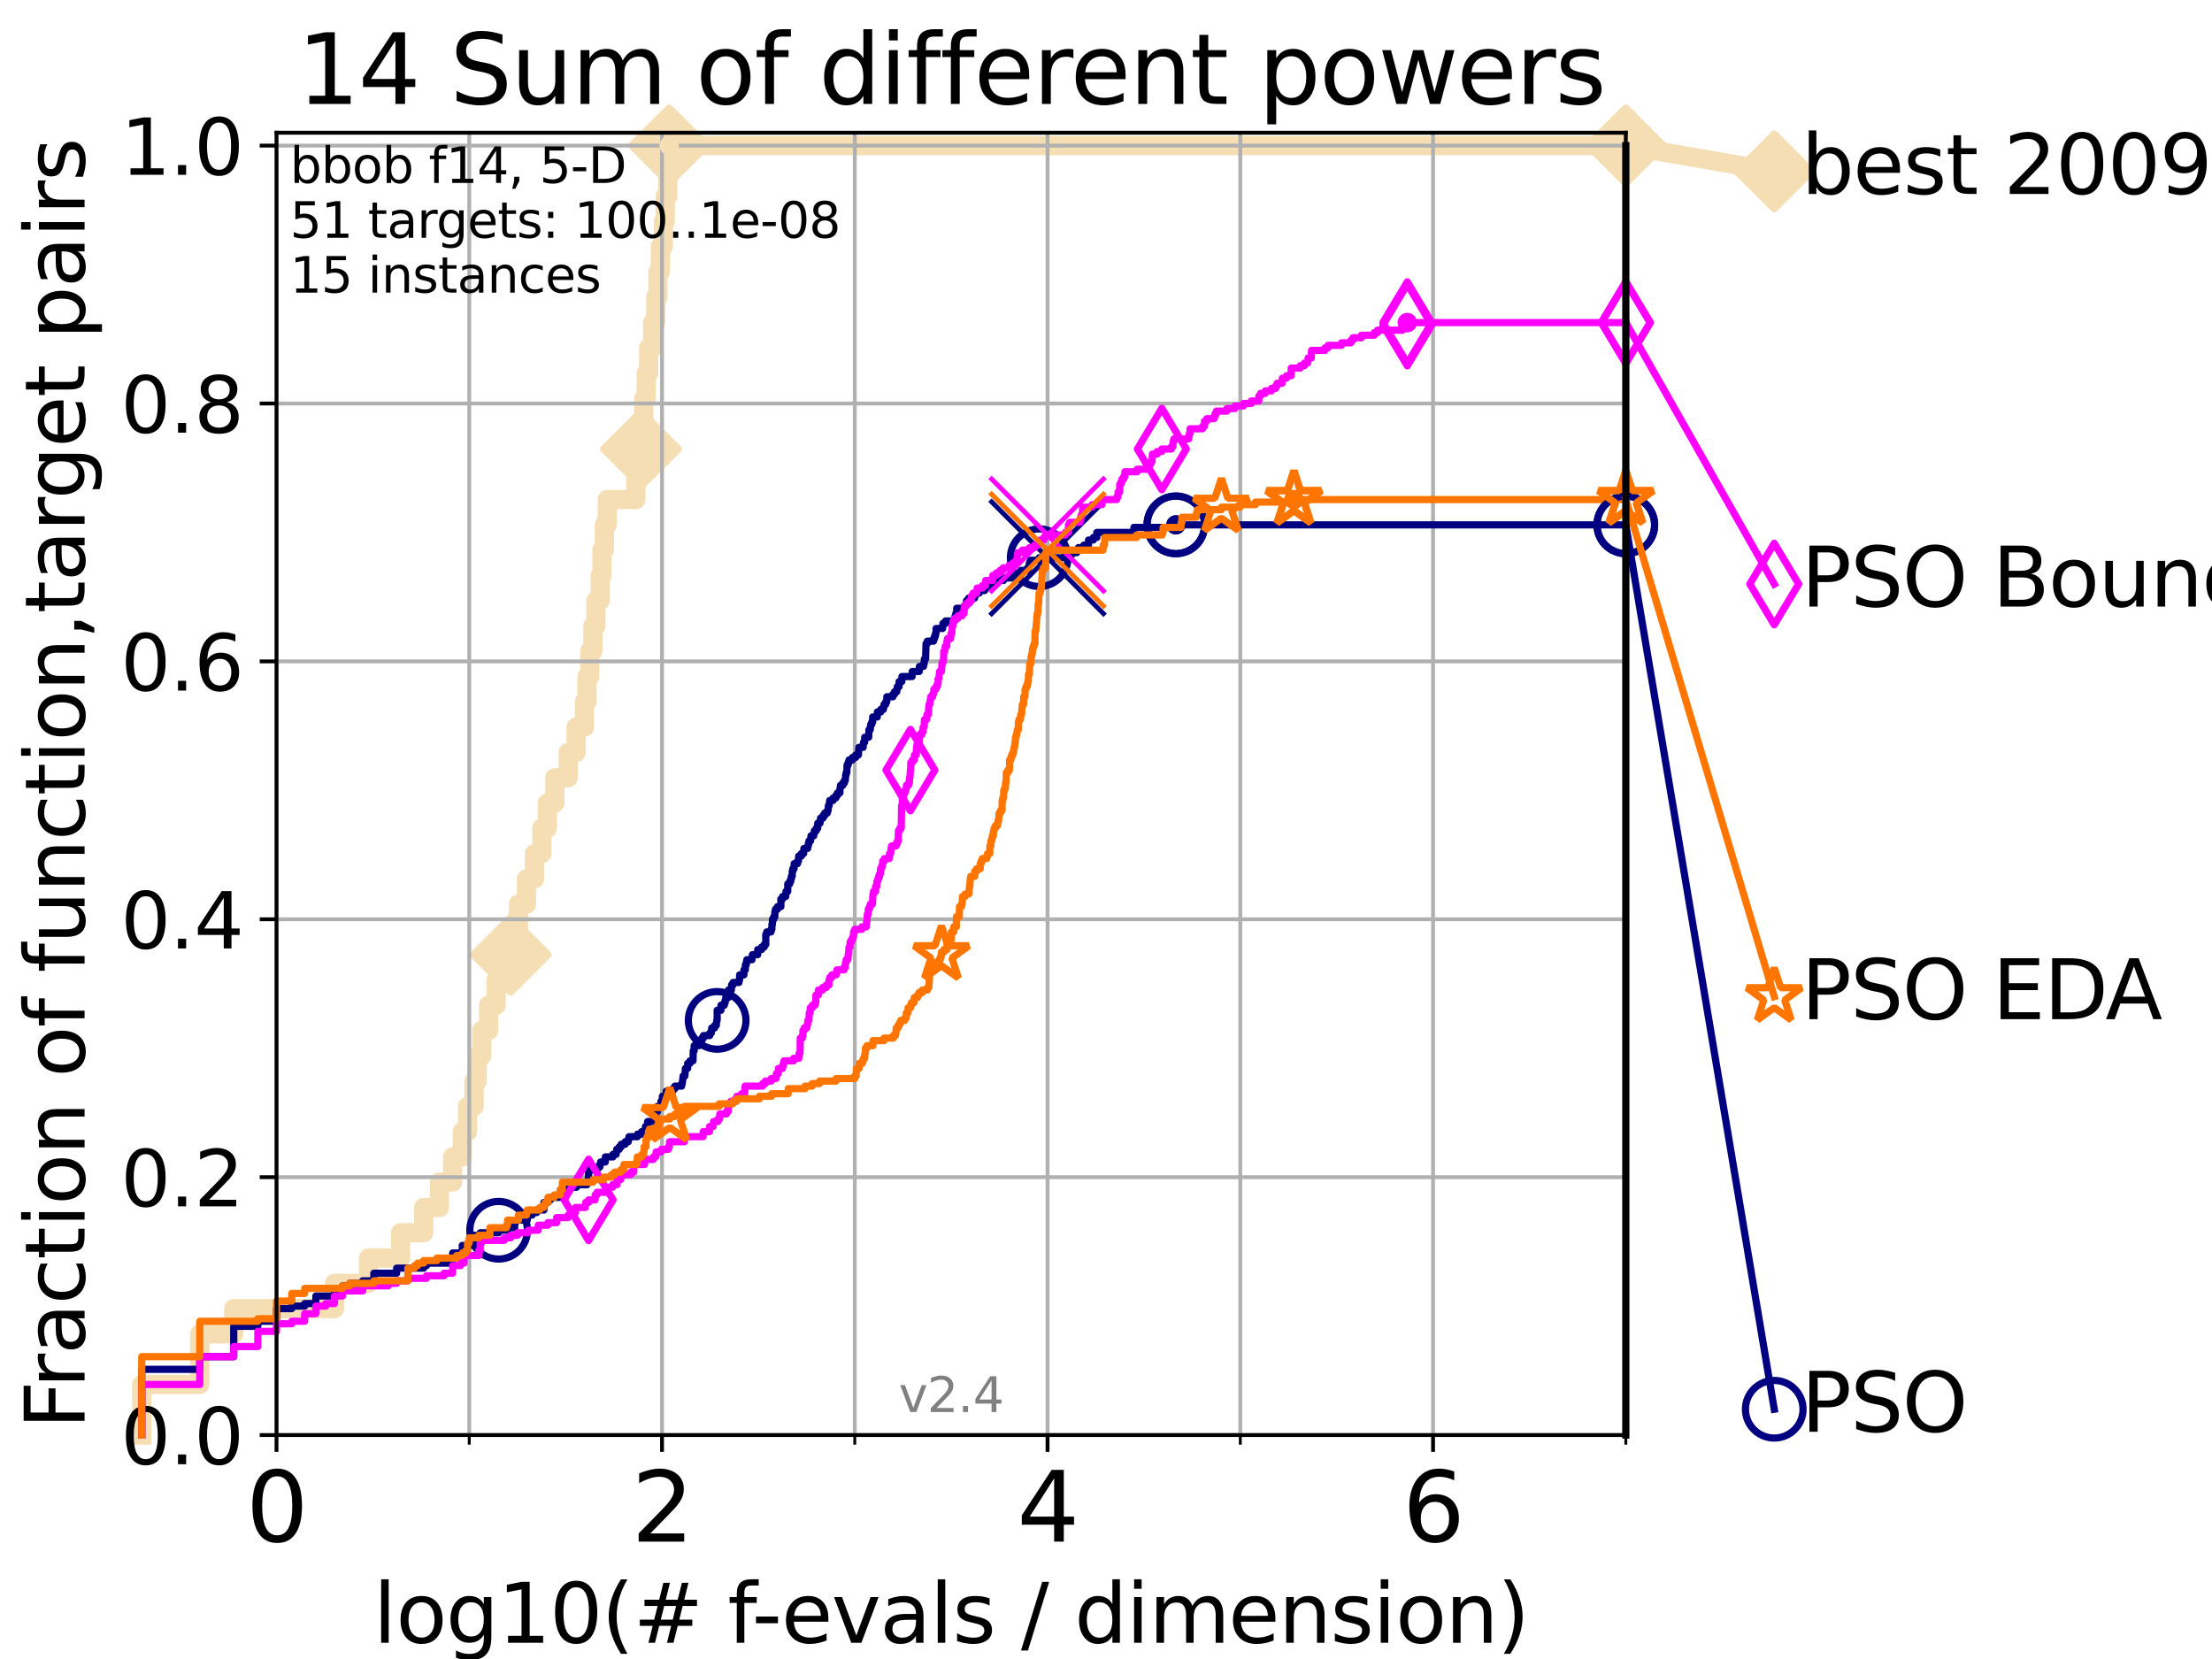 <?xml version="1.0" encoding="utf-8" standalone="no"?>
<!DOCTYPE svg PUBLIC "-//W3C//DTD SVG 1.1//EN"
  "http://www.w3.org/Graphics/SVG/1.1/DTD/svg11.dtd">
<svg height="345.6pt" version="1.1" viewBox="0 0 460.8 345.6" width="460.8pt" xmlns="http://www.w3.org/2000/svg" xmlns:xlink="http://www.w3.org/1999/xlink">
 <defs>
  <style type="text/css">*{stroke-linecap:butt;stroke-linejoin:round;}</style>
 </defs>
 <g id="figure_1">
  <g id="patch_1">
   <path d="M 0 345.6 
L 460.8 345.6 
L 460.8 0 
L 0 0 
z
" style="fill:#ffffff;"/>
  </g>
  <g id="axes_1">
   <g id="patch_2">
    <path d="M 57.6 298.944 
L 338.688 298.944 
L 338.688 27.648 
L 57.6 27.648 
z
" style="fill:#ffffff;"/>
   </g>
   <g id="line2d_1">
    <path d="M 29.533 298.944 
L 29.533 288.41 
L 41.621 288.41 
L 41.621 277.877 
L 48.692 277.877 
L 48.692 272.61 
L 69.688 272.61 
L 69.688 267.343 
L 76.759 267.343 
L 76.759 262.076 
L 83.438 262.076 
L 83.438 256.809 
L 88.256 256.809 
L 88.256 251.542 
L 91.535 251.542 
L 91.535 246.275 
L 94.295 246.275 
L 94.295 241.009 
L 96.301 241.009 
L 96.301 235.742 
L 97.403 235.742 
L 97.403 230.475 
L 98.772 230.475 
L 98.772 225.208 
L 99.418 225.208 
L 99.418 219.941 
L 100.344 219.941 
L 100.344 214.674 
L 101.786 214.674 
L 101.786 209.407 
L 103.372 209.407 
L 103.372 204.141 
L 104.115 204.141 
L 104.115 198.874 
L 106.383 198.874 
L 106.383 193.607 
L 108.006 193.607 
L 108.006 188.34 
L 109.668 188.34 
L 109.668 183.073 
L 111.346 183.073 
L 111.346 177.806 
L 112.877 177.806 
L 112.877 172.539 
L 114.012 172.539 
L 114.012 167.272 
L 115.586 167.272 
L 115.586 162.006 
L 118.364 162.006 
L 118.364 156.739 
L 119.997 156.739 
L 119.997 151.472 
L 121.756 151.472 
L 121.756 146.205 
L 122.277 146.205 
L 122.277 140.938 
L 122.865 140.938 
L 122.865 135.671 
L 123.514 135.671 
L 123.514 130.404 
L 124.14 130.404 
L 124.14 125.138 
L 125.038 125.138 
L 125.038 119.871 
L 125.399 119.871 
L 125.399 114.604 
L 125.892 114.604 
L 125.892 109.337 
L 126.507 109.337 
L 126.507 104.07 
L 132.47 104.07 
L 132.47 98.803 
L 132.94 98.803 
L 132.94 93.536 
L 133.533 93.536 
L 133.533 88.27 
L 134.106 88.27 
L 134.106 83.003 
L 134.619 83.003 
L 134.619 77.736 
L 135.118 77.736 
L 135.118 72.469 
L 135.957 72.469 
L 135.957 67.202 
L 136.608 67.202 
L 136.608 61.935 
L 137.053 61.935 
L 137.053 56.668 
L 137.559 56.668 
L 137.559 51.402 
L 138.188 51.402 
L 138.188 46.135 
L 138.595 46.135 
L 138.595 40.868 
L 139.123 40.868 
L 139.123 35.601 
L 139.414 35.601 
L 139.414 30.334 
L 338.688 30.334 
" style="fill:none;stroke:#f5deb3;stroke-linecap:square;stroke-width:4;"/>
   </g>
   <g id="line2d_2">
    <defs>
     <path d="M 0 7.778 
L 7.778 0 
L 0 -7.778 
L -7.778 0 
z
" id="ma13bcc1d81" style="stroke:#f5deb3;stroke-linejoin:miter;stroke-width:1.5;"/>
    </defs>
    <g>
     <use style="fill:#f5deb3;stroke:#f5deb3;stroke-linejoin:miter;stroke-width:1.5;" x="106.383" xlink:href="#ma13bcc1d81" y="198.874"/>
     <use style="fill:#f5deb3;stroke:#f5deb3;stroke-linejoin:miter;stroke-width:1.5;" x="133.533" xlink:href="#ma13bcc1d81" y="93.536"/>
     <use style="fill:#f5deb3;stroke:#f5deb3;stroke-linejoin:miter;stroke-width:1.5;" x="139.414" xlink:href="#ma13bcc1d81" y="30.334"/>
     <use style="fill:#f5deb3;stroke:#f5deb3;stroke-linejoin:miter;stroke-width:1.5;" x="139.414" xlink:href="#ma13bcc1d81" y="30.334"/>
     <use style="fill:#f5deb3;stroke:#f5deb3;stroke-linejoin:miter;stroke-width:1.5;" x="338.688" xlink:href="#ma13bcc1d81" y="30.334"/>
    </g>
   </g>
   <g id="line2d_3">
    <path style="fill:none;stroke:#f5deb3;stroke-linecap:square;stroke-width:4;"/>
    <g/>
   </g>
   <g id="line2d_4">
    <path d="M 338.688 30.334 
L 369.608 35.706 
" style="fill:none;stroke:#f5deb3;stroke-linecap:square;stroke-width:4;"/>
    <g>
     <use style="fill:#f5deb3;stroke:#f5deb3;stroke-linejoin:miter;stroke-width:1.5;" x="338.688" xlink:href="#ma13bcc1d81" y="30.334"/>
     <use style="fill:#f5deb3;stroke:#f5deb3;stroke-linejoin:miter;stroke-width:1.5;" x="369.608" xlink:href="#ma13bcc1d81" y="35.706"/>
    </g>
   </g>
   <g id="matplotlib.axis_1">
    <g id="xtick_1">
     <g id="line2d_5">
      <path clip-path="url(#p89adeb6eef)" d="M 57.6 298.944 
L 57.6 27.648 
" style="fill:none;stroke:#b0b0b0;stroke-linecap:square;stroke-width:0.8;"/>
     </g>
     <g id="line2d_6">
      <defs>
       <path d="M 0 0 
L 0 3.5 
" id="m2c1a904e83" style="stroke:#000000;stroke-width:0.8;"/>
      </defs>
      <g>
       <use style="stroke:#000000;stroke-width:0.8;" x="57.6" xlink:href="#m2c1a904e83" y="298.944"/>
      </g>
     </g>
     <g id="text_1">
      <!-- 0 -->
      <g transform="translate(51.237 321.141)scale(0.2 -0.2)">
       <defs>
        <path d="M 2034 4250 
Q 1547 4250 1301 3770 
Q 1056 3291 1056 2328 
Q 1056 1369 1301 889 
Q 1547 409 2034 409 
Q 2525 409 2770 889 
Q 3016 1369 3016 2328 
Q 3016 3291 2770 3770 
Q 2525 4250 2034 4250 
z
M 2034 4750 
Q 2819 4750 3233 4129 
Q 3647 3509 3647 2328 
Q 3647 1150 3233 529 
Q 2819 -91 2034 -91 
Q 1250 -91 836 529 
Q 422 1150 422 2328 
Q 422 3509 836 4129 
Q 1250 4750 2034 4750 
z
" id="DejaVuSans-30" transform="scale(0.016)"/>
       </defs>
       <use xlink:href="#DejaVuSans-30"/>
      </g>
     </g>
    </g>
    <g id="xtick_2">
     <g id="line2d_7">
      <path clip-path="url(#p89adeb6eef)" d="M 137.911 298.944 
L 137.911 27.648 
" style="fill:none;stroke:#b0b0b0;stroke-linecap:square;stroke-width:0.8;"/>
     </g>
     <g id="line2d_8">
      <g>
       <use style="stroke:#000000;stroke-width:0.8;" x="137.911" xlink:href="#m2c1a904e83" y="298.944"/>
      </g>
     </g>
     <g id="text_2">
      <!-- 2 -->
      <g transform="translate(131.548 321.141)scale(0.2 -0.2)">
       <defs>
        <path d="M 1228 531 
L 3431 531 
L 3431 0 
L 469 0 
L 469 531 
Q 828 903 1448 1529 
Q 2069 2156 2228 2338 
Q 2531 2678 2651 2914 
Q 2772 3150 2772 3378 
Q 2772 3750 2511 3984 
Q 2250 4219 1831 4219 
Q 1534 4219 1204 4116 
Q 875 4013 500 3803 
L 500 4441 
Q 881 4594 1212 4672 
Q 1544 4750 1819 4750 
Q 2544 4750 2975 4387 
Q 3406 4025 3406 3419 
Q 3406 3131 3298 2873 
Q 3191 2616 2906 2266 
Q 2828 2175 2409 1742 
Q 1991 1309 1228 531 
z
" id="DejaVuSans-32" transform="scale(0.016)"/>
       </defs>
       <use xlink:href="#DejaVuSans-32"/>
      </g>
     </g>
    </g>
    <g id="xtick_3">
     <g id="line2d_9">
      <path clip-path="url(#p89adeb6eef)" d="M 218.222 298.944 
L 218.222 27.648 
" style="fill:none;stroke:#b0b0b0;stroke-linecap:square;stroke-width:0.8;"/>
     </g>
     <g id="line2d_10">
      <g>
       <use style="stroke:#000000;stroke-width:0.8;" x="218.222" xlink:href="#m2c1a904e83" y="298.944"/>
      </g>
     </g>
     <g id="text_3">
      <!-- 4 -->
      <g transform="translate(211.859 321.141)scale(0.2 -0.2)">
       <defs>
        <path d="M 2419 4116 
L 825 1625 
L 2419 1625 
L 2419 4116 
z
M 2253 4666 
L 3047 4666 
L 3047 1625 
L 3713 1625 
L 3713 1100 
L 3047 1100 
L 3047 0 
L 2419 0 
L 2419 1100 
L 313 1100 
L 313 1709 
L 2253 4666 
z
" id="DejaVuSans-34" transform="scale(0.016)"/>
       </defs>
       <use xlink:href="#DejaVuSans-34"/>
      </g>
     </g>
    </g>
    <g id="xtick_4">
     <g id="line2d_11">
      <path clip-path="url(#p89adeb6eef)" d="M 298.533 298.944 
L 298.533 27.648 
" style="fill:none;stroke:#b0b0b0;stroke-linecap:square;stroke-width:0.8;"/>
     </g>
     <g id="line2d_12">
      <g>
       <use style="stroke:#000000;stroke-width:0.8;" x="298.533" xlink:href="#m2c1a904e83" y="298.944"/>
      </g>
     </g>
     <g id="text_4">
      <!-- 6 -->
      <g transform="translate(292.17 321.141)scale(0.2 -0.2)">
       <defs>
        <path d="M 2113 2584 
Q 1688 2584 1439 2293 
Q 1191 2003 1191 1497 
Q 1191 994 1439 701 
Q 1688 409 2113 409 
Q 2538 409 2786 701 
Q 3034 994 3034 1497 
Q 3034 2003 2786 2293 
Q 2538 2584 2113 2584 
z
M 3366 4563 
L 3366 3988 
Q 3128 4100 2886 4159 
Q 2644 4219 2406 4219 
Q 1781 4219 1451 3797 
Q 1122 3375 1075 2522 
Q 1259 2794 1537 2939 
Q 1816 3084 2150 3084 
Q 2853 3084 3261 2657 
Q 3669 2231 3669 1497 
Q 3669 778 3244 343 
Q 2819 -91 2113 -91 
Q 1303 -91 875 529 
Q 447 1150 447 2328 
Q 447 3434 972 4092 
Q 1497 4750 2381 4750 
Q 2619 4750 2861 4703 
Q 3103 4656 3366 4563 
z
" id="DejaVuSans-36" transform="scale(0.016)"/>
       </defs>
       <use xlink:href="#DejaVuSans-36"/>
      </g>
     </g>
    </g>
    <g id="xtick_5">
     <g id="line2d_13">
      <path clip-path="url(#p89adeb6eef)" d="M 97.755 298.944 
L 97.755 27.648 
" style="fill:none;stroke:#b0b0b0;stroke-linecap:square;stroke-width:0.8;"/>
     </g>
     <g id="line2d_14">
      <defs>
       <path d="M 0 0 
L 0 2 
" id="meb78a05863" style="stroke:#000000;stroke-width:0.6;"/>
      </defs>
      <g>
       <use style="stroke:#000000;stroke-width:0.6;" x="97.755" xlink:href="#meb78a05863" y="298.944"/>
      </g>
     </g>
    </g>
    <g id="xtick_6">
     <g id="line2d_15">
      <path clip-path="url(#p89adeb6eef)" d="M 178.066 298.944 
L 178.066 27.648 
" style="fill:none;stroke:#b0b0b0;stroke-linecap:square;stroke-width:0.8;"/>
     </g>
     <g id="line2d_16">
      <g>
       <use style="stroke:#000000;stroke-width:0.6;" x="178.066" xlink:href="#meb78a05863" y="298.944"/>
      </g>
     </g>
    </g>
    <g id="xtick_7">
     <g id="line2d_17">
      <path clip-path="url(#p89adeb6eef)" d="M 258.377 298.944 
L 258.377 27.648 
" style="fill:none;stroke:#b0b0b0;stroke-linecap:square;stroke-width:0.8;"/>
     </g>
     <g id="line2d_18">
      <g>
       <use style="stroke:#000000;stroke-width:0.6;" x="258.377" xlink:href="#meb78a05863" y="298.944"/>
      </g>
     </g>
    </g>
    <g id="xtick_8">
     <g id="line2d_19">
      <path clip-path="url(#p89adeb6eef)" d="M 338.688 298.944 
L 338.688 27.648 
" style="fill:none;stroke:#b0b0b0;stroke-linecap:square;stroke-width:0.8;"/>
     </g>
     <g id="line2d_20">
      <g>
       <use style="stroke:#000000;stroke-width:0.6;" x="338.688" xlink:href="#meb78a05863" y="298.944"/>
      </g>
     </g>
    </g>
    <g id="text_5">
     <!-- log10(# f-evals / dimension) -->
     <g transform="translate(77.764 342.218)scale(0.17 -0.17)">
      <defs>
       <path d="M 603 4863 
L 1178 4863 
L 1178 0 
L 603 0 
L 603 4863 
z
" id="DejaVuSans-6c" transform="scale(0.016)"/>
       <path d="M 1959 3097 
Q 1497 3097 1228 2736 
Q 959 2375 959 1747 
Q 959 1119 1226 758 
Q 1494 397 1959 397 
Q 2419 397 2687 759 
Q 2956 1122 2956 1747 
Q 2956 2369 2687 2733 
Q 2419 3097 1959 3097 
z
M 1959 3584 
Q 2709 3584 3137 3096 
Q 3566 2609 3566 1747 
Q 3566 888 3137 398 
Q 2709 -91 1959 -91 
Q 1206 -91 779 398 
Q 353 888 353 1747 
Q 353 2609 779 3096 
Q 1206 3584 1959 3584 
z
" id="DejaVuSans-6f" transform="scale(0.016)"/>
       <path d="M 2906 1791 
Q 2906 2416 2648 2759 
Q 2391 3103 1925 3103 
Q 1463 3103 1205 2759 
Q 947 2416 947 1791 
Q 947 1169 1205 825 
Q 1463 481 1925 481 
Q 2391 481 2648 825 
Q 2906 1169 2906 1791 
z
M 3481 434 
Q 3481 -459 3084 -895 
Q 2688 -1331 1869 -1331 
Q 1566 -1331 1297 -1286 
Q 1028 -1241 775 -1147 
L 775 -588 
Q 1028 -725 1275 -790 
Q 1522 -856 1778 -856 
Q 2344 -856 2625 -561 
Q 2906 -266 2906 331 
L 2906 616 
Q 2728 306 2450 153 
Q 2172 0 1784 0 
Q 1141 0 747 490 
Q 353 981 353 1791 
Q 353 2603 747 3093 
Q 1141 3584 1784 3584 
Q 2172 3584 2450 3431 
Q 2728 3278 2906 2969 
L 2906 3500 
L 3481 3500 
L 3481 434 
z
" id="DejaVuSans-67" transform="scale(0.016)"/>
       <path d="M 794 531 
L 1825 531 
L 1825 4091 
L 703 3866 
L 703 4441 
L 1819 4666 
L 2450 4666 
L 2450 531 
L 3481 531 
L 3481 0 
L 794 0 
L 794 531 
z
" id="DejaVuSans-31" transform="scale(0.016)"/>
       <path d="M 1984 4856 
Q 1566 4138 1362 3434 
Q 1159 2731 1159 2009 
Q 1159 1288 1364 580 
Q 1569 -128 1984 -844 
L 1484 -844 
Q 1016 -109 783 600 
Q 550 1309 550 2009 
Q 550 2706 781 3412 
Q 1013 4119 1484 4856 
L 1984 4856 
z
" id="DejaVuSans-28" transform="scale(0.016)"/>
       <path d="M 3272 2816 
L 2363 2816 
L 2100 1772 
L 3016 1772 
L 3272 2816 
z
M 2803 4594 
L 2478 3297 
L 3391 3297 
L 3719 4594 
L 4219 4594 
L 3897 3297 
L 4872 3297 
L 4872 2816 
L 3775 2816 
L 3519 1772 
L 4513 1772 
L 4513 1294 
L 3397 1294 
L 3072 0 
L 2572 0 
L 2894 1294 
L 1978 1294 
L 1656 0 
L 1153 0 
L 1478 1294 
L 494 1294 
L 494 1772 
L 1594 1772 
L 1856 2816 
L 850 2816 
L 850 3297 
L 1978 3297 
L 2297 4594 
L 2803 4594 
z
" id="DejaVuSans-23" transform="scale(0.016)"/>
       <path id="DejaVuSans-20" transform="scale(0.016)"/>
       <path d="M 2375 4863 
L 2375 4384 
L 1825 4384 
Q 1516 4384 1395 4259 
Q 1275 4134 1275 3809 
L 1275 3500 
L 2222 3500 
L 2222 3053 
L 1275 3053 
L 1275 0 
L 697 0 
L 697 3053 
L 147 3053 
L 147 3500 
L 697 3500 
L 697 3744 
Q 697 4328 969 4595 
Q 1241 4863 1831 4863 
L 2375 4863 
z
" id="DejaVuSans-66" transform="scale(0.016)"/>
       <path d="M 313 2009 
L 1997 2009 
L 1997 1497 
L 313 1497 
L 313 2009 
z
" id="DejaVuSans-2d" transform="scale(0.016)"/>
       <path d="M 3597 1894 
L 3597 1613 
L 953 1613 
Q 991 1019 1311 708 
Q 1631 397 2203 397 
Q 2534 397 2845 478 
Q 3156 559 3463 722 
L 3463 178 
Q 3153 47 2828 -22 
Q 2503 -91 2169 -91 
Q 1331 -91 842 396 
Q 353 884 353 1716 
Q 353 2575 817 3079 
Q 1281 3584 2069 3584 
Q 2775 3584 3186 3129 
Q 3597 2675 3597 1894 
z
M 3022 2063 
Q 3016 2534 2758 2815 
Q 2500 3097 2075 3097 
Q 1594 3097 1305 2825 
Q 1016 2553 972 2059 
L 3022 2063 
z
" id="DejaVuSans-65" transform="scale(0.016)"/>
       <path d="M 191 3500 
L 800 3500 
L 1894 563 
L 2988 3500 
L 3597 3500 
L 2284 0 
L 1503 0 
L 191 3500 
z
" id="DejaVuSans-76" transform="scale(0.016)"/>
       <path d="M 2194 1759 
Q 1497 1759 1228 1600 
Q 959 1441 959 1056 
Q 959 750 1161 570 
Q 1363 391 1709 391 
Q 2188 391 2477 730 
Q 2766 1069 2766 1631 
L 2766 1759 
L 2194 1759 
z
M 3341 1997 
L 3341 0 
L 2766 0 
L 2766 531 
Q 2569 213 2275 61 
Q 1981 -91 1556 -91 
Q 1019 -91 701 211 
Q 384 513 384 1019 
Q 384 1609 779 1909 
Q 1175 2209 1959 2209 
L 2766 2209 
L 2766 2266 
Q 2766 2663 2505 2880 
Q 2244 3097 1772 3097 
Q 1472 3097 1187 3025 
Q 903 2953 641 2809 
L 641 3341 
Q 956 3463 1253 3523 
Q 1550 3584 1831 3584 
Q 2591 3584 2966 3190 
Q 3341 2797 3341 1997 
z
" id="DejaVuSans-61" transform="scale(0.016)"/>
       <path d="M 2834 3397 
L 2834 2853 
Q 2591 2978 2328 3040 
Q 2066 3103 1784 3103 
Q 1356 3103 1142 2972 
Q 928 2841 928 2578 
Q 928 2378 1081 2264 
Q 1234 2150 1697 2047 
L 1894 2003 
Q 2506 1872 2764 1633 
Q 3022 1394 3022 966 
Q 3022 478 2636 193 
Q 2250 -91 1575 -91 
Q 1294 -91 989 -36 
Q 684 19 347 128 
L 347 722 
Q 666 556 975 473 
Q 1284 391 1588 391 
Q 1994 391 2212 530 
Q 2431 669 2431 922 
Q 2431 1156 2273 1281 
Q 2116 1406 1581 1522 
L 1381 1569 
Q 847 1681 609 1914 
Q 372 2147 372 2553 
Q 372 3047 722 3315 
Q 1072 3584 1716 3584 
Q 2034 3584 2315 3537 
Q 2597 3491 2834 3397 
z
" id="DejaVuSans-73" transform="scale(0.016)"/>
       <path d="M 1625 4666 
L 2156 4666 
L 531 -594 
L 0 -594 
L 1625 4666 
z
" id="DejaVuSans-2f" transform="scale(0.016)"/>
       <path d="M 2906 2969 
L 2906 4863 
L 3481 4863 
L 3481 0 
L 2906 0 
L 2906 525 
Q 2725 213 2448 61 
Q 2172 -91 1784 -91 
Q 1150 -91 751 415 
Q 353 922 353 1747 
Q 353 2572 751 3078 
Q 1150 3584 1784 3584 
Q 2172 3584 2448 3432 
Q 2725 3281 2906 2969 
z
M 947 1747 
Q 947 1113 1208 752 
Q 1469 391 1925 391 
Q 2381 391 2643 752 
Q 2906 1113 2906 1747 
Q 2906 2381 2643 2742 
Q 2381 3103 1925 3103 
Q 1469 3103 1208 2742 
Q 947 2381 947 1747 
z
" id="DejaVuSans-64" transform="scale(0.016)"/>
       <path d="M 603 3500 
L 1178 3500 
L 1178 0 
L 603 0 
L 603 3500 
z
M 603 4863 
L 1178 4863 
L 1178 4134 
L 603 4134 
L 603 4863 
z
" id="DejaVuSans-69" transform="scale(0.016)"/>
       <path d="M 3328 2828 
Q 3544 3216 3844 3400 
Q 4144 3584 4550 3584 
Q 5097 3584 5394 3201 
Q 5691 2819 5691 2113 
L 5691 0 
L 5113 0 
L 5113 2094 
Q 5113 2597 4934 2840 
Q 4756 3084 4391 3084 
Q 3944 3084 3684 2787 
Q 3425 2491 3425 1978 
L 3425 0 
L 2847 0 
L 2847 2094 
Q 2847 2600 2669 2842 
Q 2491 3084 2119 3084 
Q 1678 3084 1418 2786 
Q 1159 2488 1159 1978 
L 1159 0 
L 581 0 
L 581 3500 
L 1159 3500 
L 1159 2956 
Q 1356 3278 1631 3431 
Q 1906 3584 2284 3584 
Q 2666 3584 2933 3390 
Q 3200 3197 3328 2828 
z
" id="DejaVuSans-6d" transform="scale(0.016)"/>
       <path d="M 3513 2113 
L 3513 0 
L 2938 0 
L 2938 2094 
Q 2938 2591 2744 2837 
Q 2550 3084 2163 3084 
Q 1697 3084 1428 2787 
Q 1159 2491 1159 1978 
L 1159 0 
L 581 0 
L 581 3500 
L 1159 3500 
L 1159 2956 
Q 1366 3272 1645 3428 
Q 1925 3584 2291 3584 
Q 2894 3584 3203 3211 
Q 3513 2838 3513 2113 
z
" id="DejaVuSans-6e" transform="scale(0.016)"/>
       <path d="M 513 4856 
L 1013 4856 
Q 1481 4119 1714 3412 
Q 1947 2706 1947 2009 
Q 1947 1309 1714 600 
Q 1481 -109 1013 -844 
L 513 -844 
Q 928 -128 1133 580 
Q 1338 1288 1338 2009 
Q 1338 2731 1133 3434 
Q 928 4138 513 4856 
z
" id="DejaVuSans-29" transform="scale(0.016)"/>
      </defs>
      <use xlink:href="#DejaVuSans-6c"/>
      <use x="27.783" xlink:href="#DejaVuSans-6f"/>
      <use x="88.965" xlink:href="#DejaVuSans-67"/>
      <use x="152.441" xlink:href="#DejaVuSans-31"/>
      <use x="216.064" xlink:href="#DejaVuSans-30"/>
      <use x="279.688" xlink:href="#DejaVuSans-28"/>
      <use x="318.701" xlink:href="#DejaVuSans-23"/>
      <use x="402.49" xlink:href="#DejaVuSans-20"/>
      <use x="434.277" xlink:href="#DejaVuSans-66"/>
      <use x="463.982" xlink:href="#DejaVuSans-2d"/>
      <use x="500.066" xlink:href="#DejaVuSans-65"/>
      <use x="561.59" xlink:href="#DejaVuSans-76"/>
      <use x="620.77" xlink:href="#DejaVuSans-61"/>
      <use x="682.049" xlink:href="#DejaVuSans-6c"/>
      <use x="709.832" xlink:href="#DejaVuSans-73"/>
      <use x="761.932" xlink:href="#DejaVuSans-20"/>
      <use x="793.719" xlink:href="#DejaVuSans-2f"/>
      <use x="827.41" xlink:href="#DejaVuSans-20"/>
      <use x="859.197" xlink:href="#DejaVuSans-64"/>
      <use x="922.674" xlink:href="#DejaVuSans-69"/>
      <use x="950.457" xlink:href="#DejaVuSans-6d"/>
      <use x="1047.869" xlink:href="#DejaVuSans-65"/>
      <use x="1109.393" xlink:href="#DejaVuSans-6e"/>
      <use x="1172.771" xlink:href="#DejaVuSans-73"/>
      <use x="1224.871" xlink:href="#DejaVuSans-69"/>
      <use x="1252.654" xlink:href="#DejaVuSans-6f"/>
      <use x="1313.836" xlink:href="#DejaVuSans-6e"/>
      <use x="1377.215" xlink:href="#DejaVuSans-29"/>
     </g>
    </g>
   </g>
   <g id="matplotlib.axis_2">
    <g id="ytick_1">
     <g id="line2d_21">
      <path clip-path="url(#p89adeb6eef)" d="M 57.6 298.944 
L 338.688 298.944 
" style="fill:none;stroke:#b0b0b0;stroke-linecap:square;stroke-width:0.8;"/>
     </g>
     <g id="line2d_22">
      <defs>
       <path d="M 0 0 
L -3.5 0 
" id="m358f9711e7" style="stroke:#000000;stroke-width:0.8;"/>
      </defs>
      <g>
       <use style="stroke:#000000;stroke-width:0.8;" x="57.6" xlink:href="#m358f9711e7" y="298.944"/>
      </g>
     </g>
     <g id="text_6">
      <!-- 0.0 -->
      <g transform="translate(25.155 305.023)scale(0.16 -0.16)">
       <defs>
        <path d="M 684 794 
L 1344 794 
L 1344 0 
L 684 0 
L 684 794 
z
" id="DejaVuSans-2e" transform="scale(0.016)"/>
       </defs>
       <use xlink:href="#DejaVuSans-30"/>
       <use x="63.623" xlink:href="#DejaVuSans-2e"/>
       <use x="95.41" xlink:href="#DejaVuSans-30"/>
      </g>
     </g>
    </g>
    <g id="ytick_2">
     <g id="line2d_23">
      <path clip-path="url(#p89adeb6eef)" d="M 57.6 245.222 
L 338.688 245.222 
" style="fill:none;stroke:#b0b0b0;stroke-linecap:square;stroke-width:0.8;"/>
     </g>
     <g id="line2d_24">
      <g>
       <use style="stroke:#000000;stroke-width:0.8;" x="57.6" xlink:href="#m358f9711e7" y="245.222"/>
      </g>
     </g>
     <g id="text_7">
      <!-- 0.2 -->
      <g transform="translate(25.155 251.301)scale(0.16 -0.16)">
       <use xlink:href="#DejaVuSans-30"/>
       <use x="63.623" xlink:href="#DejaVuSans-2e"/>
       <use x="95.41" xlink:href="#DejaVuSans-32"/>
      </g>
     </g>
    </g>
    <g id="ytick_3">
     <g id="line2d_25">
      <path clip-path="url(#p89adeb6eef)" d="M 57.6 191.5 
L 338.688 191.5 
" style="fill:none;stroke:#b0b0b0;stroke-linecap:square;stroke-width:0.8;"/>
     </g>
     <g id="line2d_26">
      <g>
       <use style="stroke:#000000;stroke-width:0.8;" x="57.6" xlink:href="#m358f9711e7" y="191.5"/>
      </g>
     </g>
     <g id="text_8">
      <!-- 0.4 -->
      <g transform="translate(25.155 197.579)scale(0.16 -0.16)">
       <use xlink:href="#DejaVuSans-30"/>
       <use x="63.623" xlink:href="#DejaVuSans-2e"/>
       <use x="95.41" xlink:href="#DejaVuSans-34"/>
      </g>
     </g>
    </g>
    <g id="ytick_4">
     <g id="line2d_27">
      <path clip-path="url(#p89adeb6eef)" d="M 57.6 137.778 
L 338.688 137.778 
" style="fill:none;stroke:#b0b0b0;stroke-linecap:square;stroke-width:0.8;"/>
     </g>
     <g id="line2d_28">
      <g>
       <use style="stroke:#000000;stroke-width:0.8;" x="57.6" xlink:href="#m358f9711e7" y="137.778"/>
      </g>
     </g>
     <g id="text_9">
      <!-- 0.6 -->
      <g transform="translate(25.155 143.857)scale(0.16 -0.16)">
       <use xlink:href="#DejaVuSans-30"/>
       <use x="63.623" xlink:href="#DejaVuSans-2e"/>
       <use x="95.41" xlink:href="#DejaVuSans-36"/>
      </g>
     </g>
    </g>
    <g id="ytick_5">
     <g id="line2d_29">
      <path clip-path="url(#p89adeb6eef)" d="M 57.6 84.056 
L 338.688 84.056 
" style="fill:none;stroke:#b0b0b0;stroke-linecap:square;stroke-width:0.8;"/>
     </g>
     <g id="line2d_30">
      <g>
       <use style="stroke:#000000;stroke-width:0.8;" x="57.6" xlink:href="#m358f9711e7" y="84.056"/>
      </g>
     </g>
     <g id="text_10">
      <!-- 0.8 -->
      <g transform="translate(25.155 90.135)scale(0.16 -0.16)">
       <defs>
        <path d="M 2034 2216 
Q 1584 2216 1326 1975 
Q 1069 1734 1069 1313 
Q 1069 891 1326 650 
Q 1584 409 2034 409 
Q 2484 409 2743 651 
Q 3003 894 3003 1313 
Q 3003 1734 2745 1975 
Q 2488 2216 2034 2216 
z
M 1403 2484 
Q 997 2584 770 2862 
Q 544 3141 544 3541 
Q 544 4100 942 4425 
Q 1341 4750 2034 4750 
Q 2731 4750 3128 4425 
Q 3525 4100 3525 3541 
Q 3525 3141 3298 2862 
Q 3072 2584 2669 2484 
Q 3125 2378 3379 2068 
Q 3634 1759 3634 1313 
Q 3634 634 3220 271 
Q 2806 -91 2034 -91 
Q 1263 -91 848 271 
Q 434 634 434 1313 
Q 434 1759 690 2068 
Q 947 2378 1403 2484 
z
M 1172 3481 
Q 1172 3119 1398 2916 
Q 1625 2713 2034 2713 
Q 2441 2713 2670 2916 
Q 2900 3119 2900 3481 
Q 2900 3844 2670 4047 
Q 2441 4250 2034 4250 
Q 1625 4250 1398 4047 
Q 1172 3844 1172 3481 
z
" id="DejaVuSans-38" transform="scale(0.016)"/>
       </defs>
       <use xlink:href="#DejaVuSans-30"/>
       <use x="63.623" xlink:href="#DejaVuSans-2e"/>
       <use x="95.41" xlink:href="#DejaVuSans-38"/>
      </g>
     </g>
    </g>
    <g id="ytick_6">
     <g id="line2d_31">
      <path clip-path="url(#p89adeb6eef)" d="M 57.6 30.334 
L 338.688 30.334 
" style="fill:none;stroke:#b0b0b0;stroke-linecap:square;stroke-width:0.8;"/>
     </g>
     <g id="line2d_32">
      <g>
       <use style="stroke:#000000;stroke-width:0.8;" x="57.6" xlink:href="#m358f9711e7" y="30.334"/>
      </g>
     </g>
     <g id="text_11">
      <!-- 1.0 -->
      <g transform="translate(25.155 36.413)scale(0.16 -0.16)">
       <use xlink:href="#DejaVuSans-31"/>
       <use x="63.623" xlink:href="#DejaVuSans-2e"/>
       <use x="95.41" xlink:href="#DejaVuSans-30"/>
      </g>
     </g>
    </g>
    <g id="text_12">
     <!-- Fraction of function,target pairs -->
     <g transform="translate(17.62 297.681)rotate(-90)scale(0.17 -0.17)">
      <defs>
       <path d="M 628 4666 
L 3309 4666 
L 3309 4134 
L 1259 4134 
L 1259 2759 
L 3109 2759 
L 3109 2228 
L 1259 2228 
L 1259 0 
L 628 0 
L 628 4666 
z
" id="DejaVuSans-46" transform="scale(0.016)"/>
       <path d="M 2631 2963 
Q 2534 3019 2420 3045 
Q 2306 3072 2169 3072 
Q 1681 3072 1420 2755 
Q 1159 2438 1159 1844 
L 1159 0 
L 581 0 
L 581 3500 
L 1159 3500 
L 1159 2956 
Q 1341 3275 1631 3429 
Q 1922 3584 2338 3584 
Q 2397 3584 2469 3576 
Q 2541 3569 2628 3553 
L 2631 2963 
z
" id="DejaVuSans-72" transform="scale(0.016)"/>
       <path d="M 3122 3366 
L 3122 2828 
Q 2878 2963 2633 3030 
Q 2388 3097 2138 3097 
Q 1578 3097 1268 2742 
Q 959 2388 959 1747 
Q 959 1106 1268 751 
Q 1578 397 2138 397 
Q 2388 397 2633 464 
Q 2878 531 3122 666 
L 3122 134 
Q 2881 22 2623 -34 
Q 2366 -91 2075 -91 
Q 1284 -91 818 406 
Q 353 903 353 1747 
Q 353 2603 823 3093 
Q 1294 3584 2113 3584 
Q 2378 3584 2631 3529 
Q 2884 3475 3122 3366 
z
" id="DejaVuSans-63" transform="scale(0.016)"/>
       <path d="M 1172 4494 
L 1172 3500 
L 2356 3500 
L 2356 3053 
L 1172 3053 
L 1172 1153 
Q 1172 725 1289 603 
Q 1406 481 1766 481 
L 2356 481 
L 2356 0 
L 1766 0 
Q 1100 0 847 248 
Q 594 497 594 1153 
L 594 3053 
L 172 3053 
L 172 3500 
L 594 3500 
L 594 4494 
L 1172 4494 
z
" id="DejaVuSans-74" transform="scale(0.016)"/>
       <path d="M 544 1381 
L 544 3500 
L 1119 3500 
L 1119 1403 
Q 1119 906 1312 657 
Q 1506 409 1894 409 
Q 2359 409 2629 706 
Q 2900 1003 2900 1516 
L 2900 3500 
L 3475 3500 
L 3475 0 
L 2900 0 
L 2900 538 
Q 2691 219 2414 64 
Q 2138 -91 1772 -91 
Q 1169 -91 856 284 
Q 544 659 544 1381 
z
M 1991 3584 
L 1991 3584 
z
" id="DejaVuSans-75" transform="scale(0.016)"/>
       <path d="M 750 794 
L 1409 794 
L 1409 256 
L 897 -744 
L 494 -744 
L 750 256 
L 750 794 
z
" id="DejaVuSans-2c" transform="scale(0.016)"/>
       <path d="M 1159 525 
L 1159 -1331 
L 581 -1331 
L 581 3500 
L 1159 3500 
L 1159 2969 
Q 1341 3281 1617 3432 
Q 1894 3584 2278 3584 
Q 2916 3584 3314 3078 
Q 3713 2572 3713 1747 
Q 3713 922 3314 415 
Q 2916 -91 2278 -91 
Q 1894 -91 1617 61 
Q 1341 213 1159 525 
z
M 3116 1747 
Q 3116 2381 2855 2742 
Q 2594 3103 2138 3103 
Q 1681 3103 1420 2742 
Q 1159 2381 1159 1747 
Q 1159 1113 1420 752 
Q 1681 391 2138 391 
Q 2594 391 2855 752 
Q 3116 1113 3116 1747 
z
" id="DejaVuSans-70" transform="scale(0.016)"/>
      </defs>
      <use xlink:href="#DejaVuSans-46"/>
      <use x="50.27" xlink:href="#DejaVuSans-72"/>
      <use x="91.383" xlink:href="#DejaVuSans-61"/>
      <use x="152.662" xlink:href="#DejaVuSans-63"/>
      <use x="207.643" xlink:href="#DejaVuSans-74"/>
      <use x="246.852" xlink:href="#DejaVuSans-69"/>
      <use x="274.635" xlink:href="#DejaVuSans-6f"/>
      <use x="335.816" xlink:href="#DejaVuSans-6e"/>
      <use x="399.195" xlink:href="#DejaVuSans-20"/>
      <use x="430.982" xlink:href="#DejaVuSans-6f"/>
      <use x="492.164" xlink:href="#DejaVuSans-66"/>
      <use x="527.369" xlink:href="#DejaVuSans-20"/>
      <use x="559.156" xlink:href="#DejaVuSans-66"/>
      <use x="594.361" xlink:href="#DejaVuSans-75"/>
      <use x="657.74" xlink:href="#DejaVuSans-6e"/>
      <use x="721.119" xlink:href="#DejaVuSans-63"/>
      <use x="776.1" xlink:href="#DejaVuSans-74"/>
      <use x="815.309" xlink:href="#DejaVuSans-69"/>
      <use x="843.092" xlink:href="#DejaVuSans-6f"/>
      <use x="904.273" xlink:href="#DejaVuSans-6e"/>
      <use x="967.652" xlink:href="#DejaVuSans-2c"/>
      <use x="999.439" xlink:href="#DejaVuSans-74"/>
      <use x="1038.648" xlink:href="#DejaVuSans-61"/>
      <use x="1099.928" xlink:href="#DejaVuSans-72"/>
      <use x="1139.291" xlink:href="#DejaVuSans-67"/>
      <use x="1202.768" xlink:href="#DejaVuSans-65"/>
      <use x="1264.291" xlink:href="#DejaVuSans-74"/>
      <use x="1303.5" xlink:href="#DejaVuSans-20"/>
      <use x="1335.287" xlink:href="#DejaVuSans-70"/>
      <use x="1398.764" xlink:href="#DejaVuSans-61"/>
      <use x="1460.043" xlink:href="#DejaVuSans-69"/>
      <use x="1487.826" xlink:href="#DejaVuSans-72"/>
      <use x="1528.939" xlink:href="#DejaVuSans-73"/>
     </g>
    </g>
   </g>
   <g id="line2d_33">
    <defs>
     <path d="M 0 1.5 
C 0.398 1.5 0.779 1.342 1.061 1.061 
C 1.342 0.779 1.5 0.398 1.5 0 
C 1.5 -0.398 1.342 -0.779 1.061 -1.061 
C 0.779 -1.342 0.398 -1.5 0 -1.5 
C -0.398 -1.5 -0.779 -1.342 -1.061 -1.061 
C -1.342 -0.779 -1.5 -0.398 -1.5 0 
C -1.5 0.398 -1.342 0.779 -1.061 1.061 
C -0.779 1.342 -0.398 1.5 0 1.5 
z
" id="m66f0e8b02d" style="stroke:#f5deb3;"/>
    </defs>
    <g>
     <use style="fill:#f5deb3;stroke:#f5deb3;" x="139.414" xlink:href="#m66f0e8b02d" y="30.334"/>
     <use style="fill:#f5deb3;stroke:#f5deb3;" x="139.414" xlink:href="#m66f0e8b02d" y="30.334"/>
    </g>
   </g>
   <g id="line2d_34">
    <defs>
     <path d="M 0 1.5 
C 0.398 1.5 0.779 1.342 1.061 1.061 
C 1.342 0.779 1.5 0.398 1.5 0 
C 1.5 -0.398 1.342 -0.779 1.061 -1.061 
C 0.779 -1.342 0.398 -1.5 0 -1.5 
C -0.398 -1.5 -0.779 -1.342 -1.061 -1.061 
C -1.342 -0.779 -1.5 -0.398 -1.5 0 
C -1.5 0.398 -1.342 0.779 -1.061 1.061 
C -0.779 1.342 -0.398 1.5 0 1.5 
z
" id="m70c0fe970b" style="stroke:#000080;"/>
    </defs>
    <g>
     <use style="fill:#000080;stroke:#000080;" x="244.951" xlink:href="#m70c0fe970b" y="109.337"/>
     <use style="fill:#000080;stroke:#000080;" x="244.951" xlink:href="#m70c0fe970b" y="109.337"/>
    </g>
   </g>
   <g id="line2d_35">
    <path d="M 29.533 298.944 
L 29.533 285.25 
L 41.621 285.25 
L 41.621 282.617 
L 48.692 282.617 
L 48.692 276.296 
L 53.709 276.296 
L 53.709 275.243 
L 57.6 275.243 
L 57.6 272.61 
L 60.78 272.61 
L 60.78 272.083 
L 63.468 272.083 
L 63.468 271.556 
L 65.797 271.556 
L 65.797 269.976 
L 69.688 269.976 
L 69.688 268.923 
L 71.35 268.923 
L 71.35 267.87 
L 72.868 267.87 
L 72.868 267.343 
L 75.556 267.343 
L 75.556 266.816 
L 77.885 266.816 
L 77.885 265.236 
L 82.627 265.236 
L 82.627 264.183 
L 88.256 264.183 
L 88.256 263.656 
L 88.847 263.656 
L 88.847 263.129 
L 93.864 263.129 
L 93.864 262.603 
L 94.295 262.603 
L 94.295 261.023 
L 96.301 261.023 
L 96.301 259.443 
L 98.439 259.443 
L 98.439 258.389 
L 98.772 258.389 
L 98.772 257.336 
L 100.04 257.336 
L 100.04 256.809 
L 103.871 256.809 
L 103.871 256.282 
L 105.733 256.282 
L 105.733 255.756 
L 107.213 255.756 
L 107.213 254.702 
L 107.415 254.702 
L 107.415 254.176 
L 109.843 254.176 
L 109.843 253.122 
L 110.86 253.122 
L 110.86 252.596 
L 111.82 252.596 
L 111.82 252.069 
L 113.311 252.069 
L 113.311 250.489 
L 114.148 250.489 
L 114.148 249.962 
L 114.685 249.962 
L 114.685 249.436 
L 116.798 249.436 
L 116.798 247.855 
L 117.486 247.855 
L 117.486 247.329 
L 120.094 247.329 
L 120.094 246.802 
L 122.277 246.802 
L 122.277 246.275 
L 122.531 246.275 
L 122.615 244.169 
L 122.782 244.169 
L 122.782 243.642 
L 124.444 243.642 
L 124.444 243.115 
L 124.965 243.115 
L 124.965 242.589 
L 125.111 242.589 
L 125.111 242.062 
L 126.1 242.062 
L 126.1 241.009 
L 127.674 241.009 
L 127.674 240.482 
L 128.351 240.482 
L 128.351 239.955 
L 128.471 239.955 
L 128.471 239.428 
L 129.002 239.428 
L 129.002 238.902 
L 129.405 238.902 
L 129.405 238.375 
L 130.237 238.375 
L 130.237 237.848 
L 130.875 237.848 
L 130.875 237.322 
L 131.031 237.322 
L 131.031 236.795 
L 132.801 236.795 
L 132.801 236.268 
L 133.667 236.268 
L 133.667 235.742 
L 134.45 235.742 
L 134.45 234.688 
L 134.87 234.688 
L 134.912 233.635 
L 136.228 233.635 
L 136.304 232.582 
L 136.683 232.582 
L 136.683 231.528 
L 136.98 231.528 
L 136.98 230.475 
L 137.7 230.475 
L 137.7 229.421 
L 137.98 229.421 
L 137.98 228.368 
L 138.795 228.368 
L 138.795 227.315 
L 140.165 227.315 
L 140.165 226.788 
L 140.589 226.788 
L 140.589 226.261 
L 141.997 226.261 
L 141.997 225.735 
L 142.134 225.735 
L 142.243 224.681 
L 142.297 224.681 
L 142.297 224.155 
L 142.673 224.155 
L 142.779 222.575 
L 143.248 222.575 
L 143.248 221.521 
L 143.729 221.521 
L 143.729 220.994 
L 144.367 220.994 
L 144.415 218.888 
L 144.606 218.888 
L 144.606 217.834 
L 145.599 217.834 
L 145.599 217.308 
L 145.799 217.308 
L 145.799 216.781 
L 146.216 216.781 
L 146.216 216.254 
L 146.538 216.254 
L 146.538 215.728 
L 147.849 215.728 
L 147.849 215.201 
L 148.181 215.201 
L 148.258 214.148 
L 148.864 214.148 
L 148.864 213.621 
L 149.214 213.621 
L 149.305 212.567 
L 149.396 212.567 
L 149.396 210.461 
L 150.19 210.461 
L 150.19 209.407 
L 150.883 209.407 
L 150.883 208.881 
L 151.064 208.881 
L 151.064 208.354 
L 151.179 208.354 
L 151.179 207.827 
L 151.708 207.827 
L 151.74 206.247 
L 152.36 206.247 
L 152.391 205.194 
L 152.707 205.194 
L 152.707 204.667 
L 153.946 204.667 
L 153.946 204.141 
L 154.071 204.141 
L 154.071 203.087 
L 154.972 203.087 
L 154.972 202.034 
L 155.271 202.034 
L 155.271 200.98 
L 155.463 200.98 
L 155.463 200.454 
L 155.578 200.454 
L 155.578 199.927 
L 156.658 199.927 
L 156.741 198.874 
L 157.843 198.874 
L 157.843 197.82 
L 158.647 197.82 
L 158.647 197.294 
L 159.191 197.294 
L 159.191 196.767 
L 159.527 196.767 
L 159.527 194.66 
L 159.728 194.66 
L 159.728 194.133 
L 160.614 194.133 
L 160.614 193.607 
L 160.802 193.607 
L 160.802 192.553 
L 160.915 192.553 
L 160.915 191.5 
L 161.174 191.5 
L 161.174 190.973 
L 161.42 190.973 
L 161.42 189.92 
L 161.547 189.92 
L 161.547 189.393 
L 161.973 189.393 
L 161.973 188.867 
L 162.67 188.867 
L 162.67 187.287 
L 163.029 187.287 
L 163.029 186.76 
L 163.685 186.76 
L 163.733 185.706 
L 164.102 185.706 
L 164.102 184.126 
L 164.517 184.126 
L 164.517 183.6 
L 164.728 183.6 
L 164.728 183.073 
L 164.855 183.073 
L 164.855 182.546 
L 165.032 182.546 
L 165.032 181.493 
L 165.157 181.493 
L 165.157 180.966 
L 165.426 180.966 
L 165.433 179.913 
L 166.131 179.913 
L 166.131 179.386 
L 166.33 179.386 
L 166.378 178.333 
L 166.942 178.333 
L 166.942 177.806 
L 167.417 177.806 
L 167.462 176.753 
L 168.239 176.753 
L 168.239 176.226 
L 168.385 176.226 
L 168.385 175.699 
L 168.518 175.699 
L 168.518 175.173 
L 168.859 175.173 
L 168.941 174.119 
L 169.515 174.119 
L 169.515 173.593 
L 169.645 173.593 
L 169.645 173.066 
L 170.042 173.066 
L 170.042 172.539 
L 170.349 172.539 
L 170.349 171.486 
L 170.831 171.486 
L 170.931 170.433 
L 171.443 170.433 
L 171.443 169.906 
L 171.796 169.906 
L 171.796 169.379 
L 172.342 169.379 
L 172.342 168.853 
L 172.516 168.853 
L 172.578 167.799 
L 172.735 167.799 
L 172.843 166.746 
L 173.563 166.746 
L 173.563 166.219 
L 174.131 166.219 
L 174.131 165.692 
L 174.473 165.692 
L 174.473 165.166 
L 174.963 165.166 
L 174.997 164.112 
L 175.088 164.112 
L 175.088 163.586 
L 175.598 163.586 
L 175.598 163.059 
L 175.936 163.059 
L 175.936 162.532 
L 176.104 162.532 
L 176.151 161.479 
L 176.26 161.479 
L 176.26 160.952 
L 176.406 160.952 
L 176.46 159.372 
L 176.677 159.372 
L 176.677 158.846 
L 176.861 158.846 
L 176.861 158.319 
L 177.571 158.319 
L 177.571 157.792 
L 178.25 157.792 
L 178.25 157.265 
L 178.827 157.265 
L 178.93 155.685 
L 179.811 155.685 
L 179.88 154.632 
L 180.123 154.632 
L 180.127 153.579 
L 180.965 153.579 
L 181.012 151.999 
L 181.295 151.999 
L 181.365 150.945 
L 181.594 150.945 
L 181.594 150.419 
L 181.792 150.419 
L 181.792 149.365 
L 182.751 149.365 
L 182.765 148.312 
L 183.477 148.312 
L 183.477 147.785 
L 184.021 147.785 
L 184.021 147.258 
L 184.159 147.258 
L 184.159 146.732 
L 184.51 146.732 
L 184.51 146.205 
L 184.737 146.205 
L 184.74 145.152 
L 186.01 145.152 
L 186.01 144.625 
L 186.348 144.625 
L 186.348 144.098 
L 186.812 144.098 
L 186.812 143.572 
L 186.926 143.572 
L 186.926 143.045 
L 187.3 143.045 
L 187.3 141.992 
L 187.865 141.992 
L 187.885 140.938 
L 190.004 140.938 
L 190.03 139.885 
L 191.49 139.885 
L 191.538 138.831 
L 192.389 138.831 
L 192.389 138.305 
L 192.526 138.305 
L 192.569 137.251 
L 192.819 137.251 
L 192.906 134.091 
L 193.183 134.091 
L 193.183 133.565 
L 194.477 133.565 
L 194.477 133.038 
L 194.687 133.038 
L 194.687 132.511 
L 194.867 132.511 
L 194.867 131.985 
L 194.981 131.985 
L 194.999 130.931 
L 196.353 130.931 
L 196.425 129.878 
L 196.975 129.878 
L 196.975 129.351 
L 198.893 129.351 
L 198.97 128.298 
L 199.115 128.298 
L 199.115 127.771 
L 199.291 127.771 
L 199.291 126.718 
L 200.921 126.718 
L 200.921 126.191 
L 201.303 126.191 
L 201.334 125.138 
L 201.769 125.138 
L 201.769 124.611 
L 203.007 124.611 
L 203.007 124.084 
L 203.208 124.084 
L 203.208 123.558 
L 204.014 123.558 
L 204.014 123.031 
L 205.114 123.031 
L 205.114 122.504 
L 205.492 122.504 
L 205.492 121.977 
L 206.23 121.977 
L 206.23 121.451 
L 207.611 121.451 
L 207.611 120.924 
L 209.054 120.924 
L 209.054 120.397 
L 212.485 120.397 
L 212.485 119.871 
L 212.666 119.871 
L 212.683 118.817 
L 214.06 118.817 
L 214.06 118.291 
L 214.35 118.291 
L 214.448 117.237 
L 214.655 117.237 
L 214.655 116.711 
L 216.487 116.711 
L 216.487 116.184 
L 221.884 116.184 
L 221.884 115.657 
L 223.215 115.657 
L 223.215 115.131 
L 224.312 115.131 
L 224.312 114.604 
L 224.656 114.604 
L 224.656 114.077 
L 225.799 114.077 
L 225.799 113.55 
L 226.749 113.55 
L 226.749 112.497 
L 227.759 112.497 
L 227.759 111.97 
L 228.484 111.97 
L 228.484 110.917 
L 236.183 110.917 
L 236.211 109.864 
L 244.951 109.864 
L 244.951 109.337 
L 338.688 109.337 
L 338.688 109.337 
" style="fill:none;stroke:#000080;stroke-linecap:square;stroke-width:1.5;"/>
   </g>
   <g id="line2d_36">
    <defs>
     <path d="M 0 6 
C 1.591 6 3.117 5.368 4.243 4.243 
C 5.368 3.117 6 1.591 6 0 
C 6 -1.591 5.368 -3.117 4.243 -4.243 
C 3.117 -5.368 1.591 -6 0 -6 
C -1.591 -6 -3.117 -5.368 -4.243 -4.243 
C -5.368 -3.117 -6 -1.591 -6 0 
C -6 1.591 -5.368 3.117 -4.243 4.243 
C -3.117 5.368 -1.591 6 0 6 
z
" id="m9f2bf0b063" style="stroke:#000080;stroke-width:1.5;"/>
    </defs>
    <g>
     <use style="fill-opacity:0;stroke:#000080;stroke-width:1.5;" x="103.871" xlink:href="#m9f2bf0b063" y="256.282"/>
     <use style="fill-opacity:0;stroke:#000080;stroke-width:1.5;" x="149.396" xlink:href="#m9f2bf0b063" y="212.567"/>
     <use style="fill-opacity:0;stroke:#000080;stroke-width:1.5;" x="216.487" xlink:href="#m9f2bf0b063" y="116.184"/>
     <use style="fill-opacity:0;stroke:#000080;stroke-width:1.5;" x="244.951" xlink:href="#m9f2bf0b063" y="109.337"/>
     <use style="fill-opacity:0;stroke:#000080;stroke-width:1.5;" x="244.951" xlink:href="#m9f2bf0b063" y="109.337"/>
     <use style="fill-opacity:0;stroke:#000080;stroke-width:1.5;" x="338.688" xlink:href="#m9f2bf0b063" y="109.337"/>
    </g>
   </g>
   <g id="line2d_37">
    <path style="fill:none;stroke:#000080;stroke-linecap:square;stroke-width:1.5;"/>
    <g/>
   </g>
   <g id="line2d_38">
    <path clip-path="url(#p89adeb6eef)" d="M 218.222 116.184 
" style="fill:none;stroke:#000080;stroke-linecap:square;stroke-width:1.5;"/>
    <defs>
     <path d="M -12 12 
L 12 -12 
M -12 -12 
L 12 12 
" id="ma826f2f365" style="stroke:#000080;"/>
    </defs>
    <g clip-path="url(#p89adeb6eef)">
     <use style="fill:#000080;stroke:#000080;" x="218.222" xlink:href="#ma826f2f365" y="116.184"/>
    </g>
   </g>
   <g id="line2d_39">
    <defs>
     <path d="M 0 1.5 
C 0.398 1.5 0.779 1.342 1.061 1.061 
C 1.342 0.779 1.5 0.398 1.5 0 
C 1.5 -0.398 1.342 -0.779 1.061 -1.061 
C 0.779 -1.342 0.398 -1.5 0 -1.5 
C -0.398 -1.5 -0.779 -1.342 -1.061 -1.061 
C -1.342 -0.779 -1.5 -0.398 -1.5 0 
C -1.5 0.398 -1.342 0.779 -1.061 1.061 
C -0.779 1.342 -0.398 1.5 0 1.5 
z
" id="m91e0f1a3c2" style="stroke:#ff00ff;"/>
    </defs>
    <g>
     <use style="fill:#ff00ff;stroke:#ff00ff;" x="293.168" xlink:href="#m91e0f1a3c2" y="67.202"/>
     <use style="fill:#ff00ff;stroke:#ff00ff;" x="293.168" xlink:href="#m91e0f1a3c2" y="67.202"/>
    </g>
   </g>
   <g id="line2d_40">
    <path d="M 29.533 298.944 
L 29.533 288.41 
L 41.621 288.41 
L 41.621 282.617 
L 48.692 282.617 
L 48.692 280.51 
L 53.709 280.51 
L 53.709 277.35 
L 57.6 277.35 
L 57.6 275.77 
L 60.78 275.77 
L 60.78 275.243 
L 63.468 275.243 
L 63.468 273.663 
L 65.797 273.663 
L 65.797 272.083 
L 67.851 272.083 
L 67.851 271.556 
L 69.688 271.556 
L 69.688 269.976 
L 71.35 269.976 
L 71.35 268.923 
L 75.556 268.923 
L 75.556 267.87 
L 80.881 267.87 
L 80.881 267.343 
L 82.627 267.343 
L 82.627 266.816 
L 84.956 266.816 
L 84.956 266.289 
L 88.847 266.289 
L 88.847 265.763 
L 92.504 265.763 
L 92.504 265.236 
L 94.295 265.236 
L 94.295 263.656 
L 95.918 263.656 
L 95.918 263.129 
L 96.676 263.129 
L 96.676 261.549 
L 99.732 261.549 
L 99.732 260.496 
L 100.04 260.496 
L 100.04 258.916 
L 100.344 258.916 
L 100.344 258.389 
L 105.057 258.389 
L 105.057 257.862 
L 106.383 257.862 
L 106.383 257.336 
L 107.811 257.336 
L 107.811 256.809 
L 110.017 256.809 
L 110.017 256.282 
L 112.128 256.282 
L 112.128 255.229 
L 114.148 255.229 
L 114.148 254.702 
L 115.959 254.702 
L 115.959 253.649 
L 118.364 253.649 
L 118.364 253.122 
L 119.301 253.122 
L 119.301 252.596 
L 119.899 252.596 
L 119.899 251.542 
L 121.931 251.542 
L 122.018 250.489 
L 122.615 250.489 
L 122.615 249.962 
L 123.985 249.962 
L 123.985 248.909 
L 124.369 248.909 
L 124.369 248.382 
L 126.507 248.382 
L 126.507 247.329 
L 127.611 247.329 
L 127.611 246.802 
L 128.531 246.802 
L 128.531 245.749 
L 129.291 245.749 
L 129.291 245.222 
L 129.518 245.222 
L 129.518 244.695 
L 131.44 244.695 
L 131.44 244.169 
L 132.036 244.169 
L 132.036 242.589 
L 134.279 242.589 
L 134.322 241.535 
L 136.112 241.535 
L 136.112 241.009 
L 136.608 241.009 
L 136.683 239.955 
L 137.771 239.955 
L 137.771 239.428 
L 139.221 239.428 
L 139.221 238.902 
L 139.446 238.902 
L 139.478 237.848 
L 142.567 237.848 
L 142.567 236.795 
L 146.474 236.795 
L 146.474 235.742 
L 147.809 235.742 
L 147.809 234.688 
L 148.564 234.688 
L 148.639 233.635 
L 149.557 233.635 
L 149.557 233.108 
L 149.894 233.108 
L 149.946 232.055 
L 151.341 232.055 
L 151.341 231.528 
L 151.708 231.528 
L 151.708 230.475 
L 151.85 230.475 
L 151.85 229.948 
L 152.253 229.948 
L 152.253 229.421 
L 153.236 229.421 
L 153.236 228.895 
L 153.509 228.895 
L 153.509 228.368 
L 154.494 228.368 
L 154.494 227.841 
L 155.142 227.841 
L 155.207 226.261 
L 158.869 226.261 
L 158.869 225.735 
L 159.426 225.735 
L 159.426 225.208 
L 160.661 225.208 
L 160.661 224.681 
L 161.663 224.681 
L 161.735 223.628 
L 162.156 223.628 
L 162.165 222.575 
L 163.021 222.575 
L 163.021 222.048 
L 163.169 222.048 
L 163.169 221.521 
L 163.324 221.521 
L 163.324 220.994 
L 165.324 220.994 
L 165.324 220.468 
L 166.412 220.468 
L 166.467 219.414 
L 166.662 219.414 
L 166.709 216.254 
L 167.145 216.254 
L 167.145 215.728 
L 167.262 215.728 
L 167.262 214.674 
L 167.52 214.674 
L 167.52 214.148 
L 168.06 214.148 
L 168.06 213.621 
L 168.208 213.621 
L 168.294 212.567 
L 168.524 212.567 
L 168.585 210.987 
L 168.776 210.987 
L 168.794 209.934 
L 169.233 209.934 
L 169.233 209.407 
L 169.803 209.407 
L 169.803 208.881 
L 169.953 208.881 
L 169.953 207.301 
L 170.478 207.301 
L 170.478 206.247 
L 171.366 206.247 
L 171.366 205.721 
L 172.123 205.721 
L 172.123 205.194 
L 172.697 205.194 
L 172.697 204.141 
L 172.848 204.141 
L 172.848 203.614 
L 173.285 203.614 
L 173.285 203.087 
L 174.201 203.087 
L 174.201 202.56 
L 174.335 202.56 
L 174.335 202.034 
L 175.829 202.034 
L 175.829 201.507 
L 176.108 201.507 
L 176.143 200.454 
L 176.268 200.454 
L 176.268 199.927 
L 176.642 199.927 
L 176.703 198.874 
L 176.756 198.874 
L 176.861 197.294 
L 177.069 197.294 
L 177.091 196.24 
L 177.373 196.24 
L 177.373 195.714 
L 177.621 195.714 
L 177.621 195.187 
L 177.799 195.187 
L 177.813 194.133 
L 178.059 194.133 
L 178.059 193.607 
L 179.528 193.607 
L 179.528 193.08 
L 180.464 193.08 
L 180.519 192.027 
L 180.594 192.027 
L 180.691 190.447 
L 180.87 190.447 
L 180.87 189.393 
L 181.112 189.393 
L 181.112 188.867 
L 181.304 188.867 
L 181.304 188.34 
L 181.75 188.34 
L 181.851 186.233 
L 181.961 186.233 
L 181.961 185.706 
L 182.407 185.706 
L 182.407 184.653 
L 182.666 184.653 
L 182.666 183.6 
L 182.871 183.6 
L 182.871 183.073 
L 183.04 183.073 
L 183.04 182.546 
L 183.23 182.546 
L 183.23 182.02 
L 183.421 182.02 
L 183.421 180.966 
L 183.66 180.966 
L 183.66 180.44 
L 183.819 180.44 
L 183.892 179.386 
L 184.226 179.386 
L 184.226 178.86 
L 185.242 178.86 
L 185.304 177.806 
L 185.546 177.806 
L 185.617 176.753 
L 185.727 176.753 
L 185.727 176.226 
L 186.679 176.226 
L 186.679 175.699 
L 186.945 175.699 
L 186.945 175.173 
L 187.124 175.173 
L 187.153 173.066 
L 187.424 173.066 
L 187.424 172.539 
L 187.736 172.539 
L 187.824 167.799 
L 187.963 167.799 
L 187.97 166.219 
L 188.229 166.219 
L 188.278 165.166 
L 188.534 165.166 
L 188.534 164.639 
L 188.736 164.639 
L 188.838 163.586 
L 189.293 163.586 
L 189.293 163.059 
L 189.444 163.059 
L 189.477 162.006 
L 189.56 162.006 
L 189.654 160.426 
L 189.704 160.426 
L 189.736 158.846 
L 190.058 158.846 
L 190.058 158.319 
L 190.493 158.319 
L 190.493 157.265 
L 190.877 157.265 
L 190.927 155.685 
L 190.998 155.685 
L 190.998 155.159 
L 191.432 155.159 
L 191.538 153.052 
L 192.032 153.052 
L 192.032 152.525 
L 192.276 152.525 
L 192.303 151.472 
L 192.52 151.472 
L 192.578 149.892 
L 193.033 149.892 
L 193.11 148.838 
L 193.401 148.838 
L 193.463 147.258 
L 193.52 147.258 
L 193.52 146.732 
L 193.686 146.732 
L 193.793 145.678 
L 193.889 145.678 
L 193.889 145.152 
L 194.295 145.152 
L 194.295 144.625 
L 194.45 144.625 
L 194.55 143.572 
L 194.983 143.572 
L 194.983 143.045 
L 195.24 143.045 
L 195.24 142.518 
L 195.412 142.518 
L 195.412 141.465 
L 195.563 141.465 
L 195.671 140.411 
L 195.712 140.411 
L 195.712 139.885 
L 196.119 139.885 
L 196.226 138.305 
L 196.345 138.305 
L 196.345 137.778 
L 196.547 137.778 
L 196.611 135.671 
L 196.821 135.671 
L 196.922 134.618 
L 197.232 134.618 
L 197.265 133.565 
L 197.371 133.565 
L 197.371 133.038 
L 198.028 133.038 
L 198.115 131.985 
L 198.278 131.985 
L 198.349 130.404 
L 198.511 130.404 
L 198.535 129.351 
L 198.876 129.351 
L 198.876 128.824 
L 199.55 128.824 
L 199.55 128.298 
L 200.411 128.298 
L 200.411 127.771 
L 200.838 127.771 
L 200.838 126.718 
L 200.95 126.718 
L 200.95 126.191 
L 201.365 126.191 
L 201.365 125.664 
L 201.965 125.664 
L 201.965 125.138 
L 202.397 125.138 
L 202.397 124.084 
L 202.714 124.084 
L 202.714 123.558 
L 203.463 123.558 
L 203.548 122.504 
L 204.654 122.504 
L 204.654 121.977 
L 205.291 121.977 
L 205.332 120.924 
L 206.808 120.924 
L 206.808 119.871 
L 207.564 119.871 
L 207.564 119.344 
L 208.33 119.344 
L 208.33 118.817 
L 208.962 118.817 
L 208.962 118.291 
L 210.19 118.291 
L 210.19 117.764 
L 211.071 117.764 
L 211.071 117.237 
L 211.647 117.237 
L 211.647 116.711 
L 211.912 116.711 
L 211.937 115.657 
L 212.034 115.657 
L 212.034 115.131 
L 212.976 115.131 
L 212.976 114.604 
L 214.452 114.604 
L 214.452 114.077 
L 215.55 114.077 
L 215.55 113.55 
L 216.22 113.55 
L 216.22 113.024 
L 216.702 113.024 
L 216.702 112.497 
L 217.463 112.497 
L 217.463 111.97 
L 217.777 111.97 
L 217.777 111.444 
L 221.915 111.444 
L 221.915 110.917 
L 222.548 110.917 
L 222.572 109.337 
L 222.831 109.337 
L 222.831 108.81 
L 224.978 108.81 
L 224.978 108.284 
L 225.093 108.284 
L 225.093 107.757 
L 225.288 107.757 
L 225.288 107.23 
L 225.521 107.23 
L 225.521 105.65 
L 227.489 105.65 
L 227.489 105.124 
L 229.567 105.124 
L 229.567 104.07 
L 232.62 104.07 
L 232.62 103.543 
L 232.888 103.543 
L 232.92 102.49 
L 233.263 102.49 
L 233.263 100.91 
L 233.515 100.91 
L 233.515 100.383 
L 233.699 100.383 
L 233.699 99.857 
L 234.044 99.857 
L 234.044 99.33 
L 234.338 99.33 
L 234.338 98.277 
L 236.889 98.277 
L 236.889 97.75 
L 238.954 97.75 
L 238.968 96.697 
L 239.732 96.697 
L 239.732 96.17 
L 239.984 96.17 
L 240.067 94.59 
L 241.044 94.59 
L 241.044 94.063 
L 242.03 94.063 
L 242.03 93.536 
L 244.035 93.536 
L 244.035 93.01 
L 244.364 93.01 
L 244.385 91.956 
L 244.528 91.956 
L 244.528 91.43 
L 247.643 91.43 
L 247.738 90.376 
L 247.897 90.376 
L 247.897 89.323 
L 250.51 89.323 
L 250.51 88.796 
L 250.917 88.796 
L 250.917 87.743 
L 251.397 87.743 
L 251.397 87.216 
L 252.933 87.216 
L 252.933 86.69 
L 253.134 86.69 
L 253.134 86.163 
L 253.406 86.163 
L 253.406 85.636 
L 255.583 85.636 
L 255.583 85.109 
L 257.241 85.109 
L 257.241 84.583 
L 259.009 84.583 
L 259.009 84.056 
L 260.668 84.056 
L 260.668 83.529 
L 262.237 83.529 
L 262.245 82.476 
L 262.601 82.476 
L 262.601 81.949 
L 263.589 81.949 
L 263.589 81.423 
L 264.881 81.423 
L 264.881 80.896 
L 265.774 80.896 
L 265.774 80.369 
L 266.042 80.369 
L 266.042 79.843 
L 267.092 79.843 
L 267.131 78.789 
L 268.005 78.789 
L 268.005 78.263 
L 268.982 78.263 
L 268.982 76.682 
L 270.881 76.682 
L 270.881 76.156 
L 271.742 76.156 
L 271.742 75.629 
L 272.417 75.629 
L 272.502 74.576 
L 273.18 74.576 
L 273.206 72.996 
L 276.008 72.996 
L 276.008 72.469 
L 276.654 72.469 
L 276.654 71.942 
L 279.449 71.942 
L 279.449 71.416 
L 281.417 71.416 
L 281.417 70.889 
L 281.827 70.889 
L 281.827 70.362 
L 283.618 70.362 
L 283.618 69.836 
L 286.276 69.836 
L 286.276 69.309 
L 286.952 69.309 
L 286.952 68.782 
L 292.182 68.782 
L 292.182 68.255 
L 293.158 68.255 
L 293.168 67.202 
L 338.688 67.202 
L 338.688 67.202 
" style="fill:none;stroke:#ff00ff;stroke-linecap:square;stroke-width:1.5;"/>
   </g>
   <g id="line2d_41">
    <defs>
     <path d="M 0 8.485 
L 5.091 0 
L 0 -8.485 
L -5.091 0 
z
" id="m354d2cb4b8" style="stroke:#ff00ff;stroke-linejoin:miter;stroke-width:1.5;"/>
    </defs>
    <g>
     <use style="fill-opacity:0;stroke:#ff00ff;stroke-linejoin:miter;stroke-width:1.5;" x="122.615" xlink:href="#m354d2cb4b8" y="249.962"/>
     <use style="fill-opacity:0;stroke:#ff00ff;stroke-linejoin:miter;stroke-width:1.5;" x="189.654" xlink:href="#m354d2cb4b8" y="160.426"/>
     <use style="fill-opacity:0;stroke:#ff00ff;stroke-linejoin:miter;stroke-width:1.5;" x="242.03" xlink:href="#m354d2cb4b8" y="93.536"/>
     <use style="fill-opacity:0;stroke:#ff00ff;stroke-linejoin:miter;stroke-width:1.5;" x="293.168" xlink:href="#m354d2cb4b8" y="67.729"/>
     <use style="fill-opacity:0;stroke:#ff00ff;stroke-linejoin:miter;stroke-width:1.5;" x="293.168" xlink:href="#m354d2cb4b8" y="67.202"/>
     <use style="fill-opacity:0;stroke:#ff00ff;stroke-linejoin:miter;stroke-width:1.5;" x="338.688" xlink:href="#m354d2cb4b8" y="67.202"/>
    </g>
   </g>
   <g id="line2d_42">
    <path style="fill:none;stroke:#ff00ff;stroke-linecap:square;stroke-width:1.5;"/>
    <g/>
   </g>
   <g id="line2d_43">
    <path clip-path="url(#p89adeb6eef)" d="M 218.222 111.444 
" style="fill:none;stroke:#ff00ff;stroke-linecap:square;stroke-width:1.5;"/>
    <defs>
     <path d="M -12 12 
L 12 -12 
M -12 -12 
L 12 12 
" id="ma73865196e" style="stroke:#ff00ff;"/>
    </defs>
    <g clip-path="url(#p89adeb6eef)">
     <use style="fill:#ff00ff;stroke:#ff00ff;" x="218.222" xlink:href="#ma73865196e" y="111.444"/>
    </g>
   </g>
   <g id="line2d_44">
    <defs>
     <path d="M 0 1.5 
C 0.398 1.5 0.779 1.342 1.061 1.061 
C 1.342 0.779 1.5 0.398 1.5 0 
C 1.5 -0.398 1.342 -0.779 1.061 -1.061 
C 0.779 -1.342 0.398 -1.5 0 -1.5 
C -0.398 -1.5 -0.779 -1.342 -1.061 -1.061 
C -1.342 -0.779 -1.5 -0.398 -1.5 0 
C -1.5 0.398 -1.342 0.779 -1.061 1.061 
C -0.779 1.342 -0.398 1.5 0 1.5 
z
" id="mac663aeea2" style="stroke:#ff7500;"/>
    </defs>
    <g>
     <use style="fill:#ff7500;stroke:#ff7500;" x="269.552" xlink:href="#mac663aeea2" y="104.07"/>
     <use style="fill:#ff7500;stroke:#ff7500;" x="269.552" xlink:href="#mac663aeea2" y="104.07"/>
    </g>
   </g>
   <g id="line2d_45">
    <path d="M 29.533 298.944 
L 29.533 282.617 
L 41.621 282.617 
L 41.621 275.243 
L 53.709 275.243 
L 53.709 274.716 
L 57.6 274.716 
L 57.6 271.03 
L 60.78 271.03 
L 60.78 269.45 
L 63.468 269.45 
L 63.468 268.396 
L 71.35 268.396 
L 71.35 267.87 
L 72.868 267.87 
L 72.868 267.343 
L 77.885 267.343 
L 77.885 266.816 
L 84.956 266.816 
L 84.956 264.183 
L 86.351 264.183 
L 86.351 263.656 
L 87.01 263.656 
L 87.01 263.129 
L 88.256 263.129 
L 88.256 262.603 
L 91.03 262.603 
L 91.03 262.076 
L 95.125 262.076 
L 95.125 261.549 
L 96.301 261.549 
L 96.301 261.023 
L 97.044 261.023 
L 97.044 260.496 
L 97.403 260.496 
L 97.403 258.916 
L 97.755 258.916 
L 97.755 257.862 
L 99.732 257.862 
L 99.732 257.336 
L 102.06 257.336 
L 102.06 255.756 
L 105.51 255.756 
L 105.51 255.229 
L 105.733 255.229 
L 105.733 254.176 
L 108.006 254.176 
L 108.006 253.122 
L 109.668 253.122 
L 109.668 252.596 
L 109.843 252.596 
L 109.843 252.069 
L 112.432 252.069 
L 112.432 251.542 
L 113.311 251.542 
L 113.311 251.016 
L 113.595 251.016 
L 113.595 250.489 
L 114.148 250.489 
L 114.148 249.436 
L 115.46 249.436 
L 115.46 248.909 
L 116.68 248.909 
L 116.68 247.855 
L 117.145 247.855 
L 117.145 246.275 
L 123.514 246.275 
L 123.514 245.749 
L 125.753 245.749 
L 125.753 245.222 
L 127.358 245.222 
L 127.358 244.695 
L 128.047 244.695 
L 128.047 244.169 
L 129.348 244.169 
L 129.348 243.642 
L 129.964 243.642 
L 129.964 242.589 
L 132.613 242.589 
L 132.613 242.062 
L 132.754 242.062 
L 132.754 241.009 
L 133.712 241.009 
L 133.712 240.482 
L 134.106 240.482 
L 134.193 238.902 
L 134.577 238.902 
L 134.577 237.322 
L 134.787 237.322 
L 134.787 236.795 
L 135.077 236.795 
L 135.077 235.742 
L 135.281 235.742 
L 135.281 235.215 
L 136.757 235.215 
L 136.757 234.688 
L 137.308 234.688 
L 137.308 233.635 
L 137.63 233.635 
L 137.63 233.108 
L 139.541 233.108 
L 139.541 232.582 
L 140.619 232.582 
L 140.619 232.055 
L 141.464 232.055 
L 141.464 231.528 
L 142.593 231.528 
L 142.593 230.475 
L 149.841 230.475 
L 149.841 229.948 
L 152.662 229.948 
L 152.662 229.421 
L 153.467 229.421 
L 153.467 228.895 
L 158.217 228.895 
L 158.217 228.368 
L 160.737 228.368 
L 160.737 227.841 
L 164.195 227.841 
L 164.195 226.788 
L 167.716 226.788 
L 167.716 226.261 
L 169.175 226.261 
L 169.175 225.735 
L 170.73 225.735 
L 170.73 225.208 
L 174.166 225.208 
L 174.166 224.681 
L 178.063 224.681 
L 178.063 224.155 
L 178.357 224.155 
L 178.412 222.575 
L 178.993 222.575 
L 178.993 221.521 
L 179.655 221.521 
L 179.655 220.994 
L 179.858 220.994 
L 179.858 220.468 
L 180.117 220.468 
L 180.17 219.414 
L 180.284 219.414 
L 180.284 218.361 
L 180.597 218.361 
L 180.597 217.834 
L 181.851 217.834 
L 181.851 216.781 
L 184.157 216.781 
L 184.157 216.254 
L 186.099 216.254 
L 186.099 215.728 
L 186.531 215.728 
L 186.531 215.201 
L 186.649 215.201 
L 186.685 214.148 
L 187.076 214.148 
L 187.076 213.621 
L 187.361 213.621 
L 187.361 213.094 
L 187.635 213.094 
L 187.635 212.567 
L 188.496 212.567 
L 188.496 212.041 
L 188.802 212.041 
L 188.802 210.987 
L 189.166 210.987 
L 189.166 209.934 
L 189.689 209.934 
L 189.689 209.407 
L 189.853 209.407 
L 189.853 208.881 
L 190.39 208.881 
L 190.438 207.827 
L 191.121 207.827 
L 191.121 207.301 
L 191.441 207.301 
L 191.441 206.774 
L 192.12 206.774 
L 192.12 206.247 
L 193.2 206.247 
L 193.2 205.721 
L 193.493 205.721 
L 193.603 204.141 
L 193.621 204.141 
L 193.621 202.56 
L 194.097 202.56 
L 194.097 200.98 
L 194.967 200.98 
L 194.967 200.454 
L 195.642 200.454 
L 195.642 199.927 
L 195.872 199.927 
L 195.872 199.4 
L 196.059 199.4 
L 196.118 198.347 
L 196.621 198.347 
L 196.621 197.82 
L 197.266 197.82 
L 197.295 196.24 
L 198.056 196.24 
L 198.056 195.714 
L 198.182 195.714 
L 198.182 194.133 
L 198.682 194.133 
L 198.682 193.08 
L 199.231 193.08 
L 199.231 190.973 
L 199.845 190.973 
L 199.875 188.867 
L 200.299 188.867 
L 200.299 188.34 
L 200.445 188.34 
L 200.506 186.76 
L 201.052 186.76 
L 201.052 186.233 
L 201.845 186.233 
L 201.952 184.653 
L 202.031 184.653 
L 202.118 183.073 
L 202.225 183.073 
L 202.225 182.546 
L 203.068 182.546 
L 203.068 181.493 
L 203.46 181.493 
L 203.46 180.966 
L 204.198 180.966 
L 204.198 179.913 
L 204.395 179.913 
L 204.395 179.386 
L 204.62 179.386 
L 204.62 178.86 
L 205.541 178.86 
L 205.541 178.333 
L 205.734 178.333 
L 205.734 177.806 
L 206.205 177.806 
L 206.205 176.226 
L 206.416 176.226 
L 206.416 175.173 
L 206.6 175.173 
L 206.6 174.646 
L 206.715 174.646 
L 206.715 174.119 
L 206.949 174.119 
L 206.949 173.066 
L 207.083 173.066 
L 207.083 172.539 
L 207.336 172.539 
L 207.336 172.013 
L 207.788 172.013 
L 207.788 171.486 
L 207.901 171.486 
L 207.901 170.959 
L 208.033 170.959 
L 208.134 169.379 
L 208.424 169.379 
L 208.424 168.853 
L 208.743 168.853 
L 208.764 166.746 
L 208.877 166.746 
L 208.877 166.219 
L 209.077 166.219 
L 209.098 164.639 
L 209.294 164.639 
L 209.294 164.112 
L 209.461 164.112 
L 209.461 163.059 
L 209.575 163.059 
L 209.63 160.952 
L 209.957 160.952 
L 209.957 160.426 
L 210.303 160.426 
L 210.303 158.319 
L 210.574 158.319 
L 210.574 157.792 
L 210.734 157.792 
L 210.734 157.265 
L 211 157.265 
L 211 156.739 
L 211.142 156.739 
L 211.252 155.685 
L 211.38 155.685 
L 211.414 154.632 
L 211.517 154.632 
L 211.532 153.579 
L 211.688 153.579 
L 211.688 153.052 
L 211.825 153.052 
L 211.923 151.999 
L 212.141 151.999 
L 212.155 150.419 
L 212.275 150.419 
L 212.275 149.892 
L 212.56 149.892 
L 212.646 148.838 
L 212.809 148.838 
L 212.902 147.258 
L 212.975 147.258 
L 212.975 146.732 
L 213.241 146.732 
L 213.253 145.152 
L 213.529 145.152 
L 213.538 143.572 
L 213.721 143.572 
L 213.721 143.045 
L 213.99 143.045 
L 213.99 142.518 
L 214.105 142.518 
L 214.105 141.992 
L 214.22 141.992 
L 214.265 140.411 
L 214.445 140.411 
L 214.5 138.305 
L 214.718 138.305 
L 214.807 136.725 
L 214.93 136.725 
L 214.93 136.198 
L 215.058 136.198 
L 215.075 135.145 
L 215.235 135.145 
L 215.235 134.618 
L 215.432 134.618 
L 215.432 134.091 
L 215.595 134.091 
L 215.625 131.458 
L 215.773 131.458 
L 215.876 129.878 
L 215.926 129.878 
L 216.001 128.298 
L 216.078 128.298 
L 216.078 127.771 
L 216.215 127.771 
L 216.282 125.664 
L 216.394 125.664 
L 216.445 123.558 
L 216.69 123.558 
L 216.69 123.031 
L 216.806 123.031 
L 216.806 122.504 
L 216.937 122.504 
L 217.037 120.397 
L 217.058 120.397 
L 217.152 118.817 
L 217.335 118.817 
L 217.335 118.291 
L 217.807 118.291 
L 217.865 115.131 
L 218.034 115.131 
L 218.034 114.604 
L 229.783 114.604 
L 229.831 113.55 
L 230.106 113.55 
L 230.128 111.97 
L 236.792 111.97 
L 236.792 111.444 
L 242.118 111.444 
L 242.118 110.917 
L 242.296 110.917 
L 242.296 109.864 
L 246.015 109.864 
L 246.066 108.81 
L 246.217 108.81 
L 246.217 107.757 
L 249.177 107.757 
L 249.283 106.704 
L 249.439 106.704 
L 249.439 106.177 
L 254.435 106.177 
L 254.435 105.65 
L 258.337 105.65 
L 258.337 105.124 
L 261.523 105.124 
L 261.523 104.597 
L 269.552 104.597 
L 269.552 104.07 
L 338.688 104.07 
L 338.688 104.07 
" style="fill:none;stroke:#ff7500;stroke-linecap:square;stroke-width:1.5;"/>
   </g>
   <g id="line2d_46">
    <defs>
     <path d="M 0 -6 
L -1.347 -1.854 
L -5.706 -1.854 
L -2.18 0.708 
L -3.527 4.854 
L -0 2.292 
L 3.527 4.854 
L 2.18 0.708 
L 5.706 -1.854 
L 1.347 -1.854 
z
" id="mab8fc3bb38" style="stroke:#ff7500;stroke-linejoin:bevel;stroke-width:1.5;"/>
    </defs>
    <g>
     <use style="fill-opacity:0;stroke:#ff7500;stroke-linejoin:bevel;stroke-width:1.5;" x="139.541" xlink:href="#mab8fc3bb38" y="232.582"/>
     <use style="fill-opacity:0;stroke:#ff7500;stroke-linejoin:bevel;stroke-width:1.5;" x="196.118" xlink:href="#mab8fc3bb38" y="198.874"/>
     <use style="fill-opacity:0;stroke:#ff7500;stroke-linejoin:bevel;stroke-width:1.5;" x="254.435" xlink:href="#mab8fc3bb38" y="105.65"/>
     <use style="fill-opacity:0;stroke:#ff7500;stroke-linejoin:bevel;stroke-width:1.5;" x="269.552" xlink:href="#mab8fc3bb38" y="104.07"/>
     <use style="fill-opacity:0;stroke:#ff7500;stroke-linejoin:bevel;stroke-width:1.5;" x="269.552" xlink:href="#mab8fc3bb38" y="104.07"/>
     <use style="fill-opacity:0;stroke:#ff7500;stroke-linejoin:bevel;stroke-width:1.5;" x="338.688" xlink:href="#mab8fc3bb38" y="104.07"/>
    </g>
   </g>
   <g id="line2d_47">
    <path style="fill:none;stroke:#ff7500;stroke-linecap:square;stroke-width:1.5;"/>
    <g/>
   </g>
   <g id="line2d_48">
    <path clip-path="url(#p89adeb6eef)" d="M 218.222 114.604 
" style="fill:none;stroke:#ff7500;stroke-linecap:square;stroke-width:1.5;"/>
    <defs>
     <path d="M -12 12 
L 12 -12 
M -12 -12 
L 12 12 
" id="mcb14b880fb" style="stroke:#ff7500;"/>
    </defs>
    <g clip-path="url(#p89adeb6eef)">
     <use style="fill:#ff7500;stroke:#ff7500;" x="218.222" xlink:href="#mcb14b880fb" y="114.604"/>
    </g>
   </g>
   <g id="line2d_49">
    <path d="M 338.688 109.337 
L 369.608 293.572 
" style="fill:none;stroke:#000080;stroke-linecap:square;stroke-width:1.5;"/>
    <g>
     <use style="fill-opacity:0;stroke:#000080;stroke-width:1.5;" x="338.688" xlink:href="#m9f2bf0b063" y="109.337"/>
     <use style="fill-opacity:0;stroke:#000080;stroke-width:1.5;" x="369.608" xlink:href="#m9f2bf0b063" y="293.572"/>
    </g>
   </g>
   <g id="line2d_50">
    <path d="M 338.688 104.07 
L 369.608 207.617 
" style="fill:none;stroke:#ff7500;stroke-linecap:square;stroke-width:1.5;"/>
    <g>
     <use style="fill-opacity:0;stroke:#ff7500;stroke-linejoin:bevel;stroke-width:1.5;" x="338.688" xlink:href="#mab8fc3bb38" y="104.07"/>
     <use style="fill-opacity:0;stroke:#ff7500;stroke-linejoin:bevel;stroke-width:1.5;" x="369.608" xlink:href="#mab8fc3bb38" y="207.617"/>
    </g>
   </g>
   <g id="line2d_51">
    <path d="M 338.688 67.202 
L 369.608 121.661 
" style="fill:none;stroke:#ff00ff;stroke-linecap:square;stroke-width:1.5;"/>
    <g>
     <use style="fill-opacity:0;stroke:#ff00ff;stroke-linejoin:miter;stroke-width:1.5;" x="338.688" xlink:href="#m354d2cb4b8" y="67.202"/>
     <use style="fill-opacity:0;stroke:#ff00ff;stroke-linejoin:miter;stroke-width:1.5;" x="369.608" xlink:href="#m354d2cb4b8" y="121.661"/>
    </g>
   </g>
   <g id="line2d_52">
    <path d="M 338.688 298.944 
L 338.688 30.334 
" style="fill:none;stroke:#000000;stroke-linecap:square;stroke-width:1.5;"/>
   </g>
   <g id="patch_3">
    <path d="M 57.6 298.944 
L 57.6 27.648 
" style="fill:none;stroke:#000000;stroke-linecap:square;stroke-linejoin:miter;stroke-width:0.8;"/>
   </g>
   <g id="patch_4">
    <path d="M 338.688 298.944 
L 338.688 27.648 
" style="fill:none;stroke:#000000;stroke-linecap:square;stroke-linejoin:miter;stroke-width:0.8;"/>
   </g>
   <g id="patch_5">
    <path d="M 57.6 298.944 
L 338.688 298.944 
" style="fill:none;stroke:#000000;stroke-linecap:square;stroke-linejoin:miter;stroke-width:0.8;"/>
   </g>
   <g id="patch_6">
    <path d="M 57.6 27.648 
L 338.688 27.648 
" style="fill:none;stroke:#000000;stroke-linecap:square;stroke-linejoin:miter;stroke-width:0.8;"/>
   </g>
   <g id="text_13">
    <!-- PSO -->
    <g transform="translate(375.229 298.263)scale(0.17 -0.17)">
     <defs>
      <path d="M 1259 4147 
L 1259 2394 
L 2053 2394 
Q 2494 2394 2734 2622 
Q 2975 2850 2975 3272 
Q 2975 3691 2734 3919 
Q 2494 4147 2053 4147 
L 1259 4147 
z
M 628 4666 
L 2053 4666 
Q 2838 4666 3239 4311 
Q 3641 3956 3641 3272 
Q 3641 2581 3239 2228 
Q 2838 1875 2053 1875 
L 1259 1875 
L 1259 0 
L 628 0 
L 628 4666 
z
" id="DejaVuSans-50" transform="scale(0.016)"/>
      <path d="M 3425 4513 
L 3425 3897 
Q 3066 4069 2747 4153 
Q 2428 4238 2131 4238 
Q 1616 4238 1336 4038 
Q 1056 3838 1056 3469 
Q 1056 3159 1242 3001 
Q 1428 2844 1947 2747 
L 2328 2669 
Q 3034 2534 3370 2195 
Q 3706 1856 3706 1288 
Q 3706 609 3251 259 
Q 2797 -91 1919 -91 
Q 1588 -91 1214 -16 
Q 841 59 441 206 
L 441 856 
Q 825 641 1194 531 
Q 1563 422 1919 422 
Q 2459 422 2753 634 
Q 3047 847 3047 1241 
Q 3047 1584 2836 1778 
Q 2625 1972 2144 2069 
L 1759 2144 
Q 1053 2284 737 2584 
Q 422 2884 422 3419 
Q 422 4038 858 4394 
Q 1294 4750 2059 4750 
Q 2388 4750 2728 4690 
Q 3069 4631 3425 4513 
z
" id="DejaVuSans-53" transform="scale(0.016)"/>
      <path d="M 2522 4238 
Q 1834 4238 1429 3725 
Q 1025 3213 1025 2328 
Q 1025 1447 1429 934 
Q 1834 422 2522 422 
Q 3209 422 3611 934 
Q 4013 1447 4013 2328 
Q 4013 3213 3611 3725 
Q 3209 4238 2522 4238 
z
M 2522 4750 
Q 3503 4750 4090 4092 
Q 4678 3434 4678 2328 
Q 4678 1225 4090 567 
Q 3503 -91 2522 -91 
Q 1538 -91 948 565 
Q 359 1222 359 2328 
Q 359 3434 948 4092 
Q 1538 4750 2522 4750 
z
" id="DejaVuSans-4f" transform="scale(0.016)"/>
     </defs>
     <use xlink:href="#DejaVuSans-50"/>
     <use x="60.303" xlink:href="#DejaVuSans-53"/>
     <use x="123.779" xlink:href="#DejaVuSans-4f"/>
    </g>
   </g>
   <g id="text_14">
    <!-- PSO EDA -->
    <g transform="translate(375.229 212.308)scale(0.17 -0.17)">
     <defs>
      <path d="M 628 4666 
L 3578 4666 
L 3578 4134 
L 1259 4134 
L 1259 2753 
L 3481 2753 
L 3481 2222 
L 1259 2222 
L 1259 531 
L 3634 531 
L 3634 0 
L 628 0 
L 628 4666 
z
" id="DejaVuSans-45" transform="scale(0.016)"/>
      <path d="M 1259 4147 
L 1259 519 
L 2022 519 
Q 2988 519 3436 956 
Q 3884 1394 3884 2338 
Q 3884 3275 3436 3711 
Q 2988 4147 2022 4147 
L 1259 4147 
z
M 628 4666 
L 1925 4666 
Q 3281 4666 3915 4102 
Q 4550 3538 4550 2338 
Q 4550 1131 3912 565 
Q 3275 0 1925 0 
L 628 0 
L 628 4666 
z
" id="DejaVuSans-44" transform="scale(0.016)"/>
      <path d="M 2188 4044 
L 1331 1722 
L 3047 1722 
L 2188 4044 
z
M 1831 4666 
L 2547 4666 
L 4325 0 
L 3669 0 
L 3244 1197 
L 1141 1197 
L 716 0 
L 50 0 
L 1831 4666 
z
" id="DejaVuSans-41" transform="scale(0.016)"/>
     </defs>
     <use xlink:href="#DejaVuSans-50"/>
     <use x="60.303" xlink:href="#DejaVuSans-53"/>
     <use x="123.779" xlink:href="#DejaVuSans-4f"/>
     <use x="202.49" xlink:href="#DejaVuSans-20"/>
     <use x="234.277" xlink:href="#DejaVuSans-45"/>
     <use x="297.461" xlink:href="#DejaVuSans-44"/>
     <use x="372.713" xlink:href="#DejaVuSans-41"/>
    </g>
   </g>
   <g id="text_15">
    <!-- PSO Bound -->
    <g transform="translate(375.229 126.352)scale(0.17 -0.17)">
     <defs>
      <path d="M 1259 2228 
L 1259 519 
L 2272 519 
Q 2781 519 3026 730 
Q 3272 941 3272 1375 
Q 3272 1813 3026 2020 
Q 2781 2228 2272 2228 
L 1259 2228 
z
M 1259 4147 
L 1259 2741 
L 2194 2741 
Q 2656 2741 2882 2914 
Q 3109 3088 3109 3444 
Q 3109 3797 2882 3972 
Q 2656 4147 2194 4147 
L 1259 4147 
z
M 628 4666 
L 2241 4666 
Q 2963 4666 3353 4366 
Q 3744 4066 3744 3513 
Q 3744 3084 3544 2831 
Q 3344 2578 2956 2516 
Q 3422 2416 3680 2098 
Q 3938 1781 3938 1306 
Q 3938 681 3513 340 
Q 3088 0 2303 0 
L 628 0 
L 628 4666 
z
" id="DejaVuSans-42" transform="scale(0.016)"/>
     </defs>
     <use xlink:href="#DejaVuSans-50"/>
     <use x="60.303" xlink:href="#DejaVuSans-53"/>
     <use x="123.779" xlink:href="#DejaVuSans-4f"/>
     <use x="202.49" xlink:href="#DejaVuSans-20"/>
     <use x="234.277" xlink:href="#DejaVuSans-42"/>
     <use x="302.881" xlink:href="#DejaVuSans-6f"/>
     <use x="364.062" xlink:href="#DejaVuSans-75"/>
     <use x="427.441" xlink:href="#DejaVuSans-6e"/>
     <use x="490.82" xlink:href="#DejaVuSans-64"/>
    </g>
   </g>
   <g id="text_16">
    <!-- best 2009 -->
    <g transform="translate(375.229 40.397)scale(0.17 -0.17)">
     <defs>
      <path d="M 3116 1747 
Q 3116 2381 2855 2742 
Q 2594 3103 2138 3103 
Q 1681 3103 1420 2742 
Q 1159 2381 1159 1747 
Q 1159 1113 1420 752 
Q 1681 391 2138 391 
Q 2594 391 2855 752 
Q 3116 1113 3116 1747 
z
M 1159 2969 
Q 1341 3281 1617 3432 
Q 1894 3584 2278 3584 
Q 2916 3584 3314 3078 
Q 3713 2572 3713 1747 
Q 3713 922 3314 415 
Q 2916 -91 2278 -91 
Q 1894 -91 1617 61 
Q 1341 213 1159 525 
L 1159 0 
L 581 0 
L 581 4863 
L 1159 4863 
L 1159 2969 
z
" id="DejaVuSans-62" transform="scale(0.016)"/>
      <path d="M 703 97 
L 703 672 
Q 941 559 1184 500 
Q 1428 441 1663 441 
Q 2288 441 2617 861 
Q 2947 1281 2994 2138 
Q 2813 1869 2534 1725 
Q 2256 1581 1919 1581 
Q 1219 1581 811 2004 
Q 403 2428 403 3163 
Q 403 3881 828 4315 
Q 1253 4750 1959 4750 
Q 2769 4750 3195 4129 
Q 3622 3509 3622 2328 
Q 3622 1225 3098 567 
Q 2575 -91 1691 -91 
Q 1453 -91 1209 -44 
Q 966 3 703 97 
z
M 1959 2075 
Q 2384 2075 2632 2365 
Q 2881 2656 2881 3163 
Q 2881 3666 2632 3958 
Q 2384 4250 1959 4250 
Q 1534 4250 1286 3958 
Q 1038 3666 1038 3163 
Q 1038 2656 1286 2365 
Q 1534 2075 1959 2075 
z
" id="DejaVuSans-39" transform="scale(0.016)"/>
     </defs>
     <use xlink:href="#DejaVuSans-62"/>
     <use x="63.477" xlink:href="#DejaVuSans-65"/>
     <use x="125" xlink:href="#DejaVuSans-73"/>
     <use x="177.1" xlink:href="#DejaVuSans-74"/>
     <use x="216.309" xlink:href="#DejaVuSans-20"/>
     <use x="248.096" xlink:href="#DejaVuSans-32"/>
     <use x="311.719" xlink:href="#DejaVuSans-30"/>
     <use x="375.342" xlink:href="#DejaVuSans-30"/>
     <use x="438.965" xlink:href="#DejaVuSans-39"/>
    </g>
   </g>
   <g id="text_17">
    <!-- bbob f14, 5-D -->
    <g transform="translate(60.411 38.111)scale(0.102 -0.102)">
     <defs>
      <path d="M 691 4666 
L 3169 4666 
L 3169 4134 
L 1269 4134 
L 1269 2991 
Q 1406 3038 1543 3061 
Q 1681 3084 1819 3084 
Q 2600 3084 3056 2656 
Q 3513 2228 3513 1497 
Q 3513 744 3044 326 
Q 2575 -91 1722 -91 
Q 1428 -91 1123 -41 
Q 819 9 494 109 
L 494 744 
Q 775 591 1075 516 
Q 1375 441 1709 441 
Q 2250 441 2565 725 
Q 2881 1009 2881 1497 
Q 2881 1984 2565 2268 
Q 2250 2553 1709 2553 
Q 1456 2553 1204 2497 
Q 953 2441 691 2322 
L 691 4666 
z
" id="DejaVuSans-35" transform="scale(0.016)"/>
     </defs>
     <use xlink:href="#DejaVuSans-62"/>
     <use x="63.477" xlink:href="#DejaVuSans-62"/>
     <use x="126.953" xlink:href="#DejaVuSans-6f"/>
     <use x="188.135" xlink:href="#DejaVuSans-62"/>
     <use x="251.611" xlink:href="#DejaVuSans-20"/>
     <use x="283.398" xlink:href="#DejaVuSans-66"/>
     <use x="318.604" xlink:href="#DejaVuSans-31"/>
     <use x="382.227" xlink:href="#DejaVuSans-34"/>
     <use x="445.85" xlink:href="#DejaVuSans-2c"/>
     <use x="477.637" xlink:href="#DejaVuSans-20"/>
     <use x="509.424" xlink:href="#DejaVuSans-35"/>
     <use x="573.047" xlink:href="#DejaVuSans-2d"/>
     <use x="609.131" xlink:href="#DejaVuSans-44"/>
    </g>
    <!-- 51 targets: 100..1e-08 -->
    <g transform="translate(60.411 49.533)scale(0.102 -0.102)">
     <defs>
      <path d="M 750 794 
L 1409 794 
L 1409 0 
L 750 0 
L 750 794 
z
M 750 3309 
L 1409 3309 
L 1409 2516 
L 750 2516 
L 750 3309 
z
" id="DejaVuSans-3a" transform="scale(0.016)"/>
     </defs>
     <use xlink:href="#DejaVuSans-35"/>
     <use x="63.623" xlink:href="#DejaVuSans-31"/>
     <use x="127.246" xlink:href="#DejaVuSans-20"/>
     <use x="159.033" xlink:href="#DejaVuSans-74"/>
     <use x="198.242" xlink:href="#DejaVuSans-61"/>
     <use x="259.521" xlink:href="#DejaVuSans-72"/>
     <use x="298.885" xlink:href="#DejaVuSans-67"/>
     <use x="362.361" xlink:href="#DejaVuSans-65"/>
     <use x="423.885" xlink:href="#DejaVuSans-74"/>
     <use x="463.094" xlink:href="#DejaVuSans-73"/>
     <use x="515.193" xlink:href="#DejaVuSans-3a"/>
     <use x="548.885" xlink:href="#DejaVuSans-20"/>
     <use x="580.672" xlink:href="#DejaVuSans-31"/>
     <use x="644.295" xlink:href="#DejaVuSans-30"/>
     <use x="707.918" xlink:href="#DejaVuSans-30"/>
     <use x="771.541" xlink:href="#DejaVuSans-2e"/>
     <use x="803.328" xlink:href="#DejaVuSans-2e"/>
     <use x="835.115" xlink:href="#DejaVuSans-31"/>
     <use x="898.738" xlink:href="#DejaVuSans-65"/>
     <use x="960.262" xlink:href="#DejaVuSans-2d"/>
     <use x="996.346" xlink:href="#DejaVuSans-30"/>
     <use x="1059.969" xlink:href="#DejaVuSans-38"/>
    </g>
    <!-- 15 instances -->
    <g transform="translate(60.411 60.955)scale(0.102 -0.102)">
     <use xlink:href="#DejaVuSans-31"/>
     <use x="63.623" xlink:href="#DejaVuSans-35"/>
     <use x="127.246" xlink:href="#DejaVuSans-20"/>
     <use x="159.033" xlink:href="#DejaVuSans-69"/>
     <use x="186.816" xlink:href="#DejaVuSans-6e"/>
     <use x="250.195" xlink:href="#DejaVuSans-73"/>
     <use x="302.295" xlink:href="#DejaVuSans-74"/>
     <use x="341.504" xlink:href="#DejaVuSans-61"/>
     <use x="402.783" xlink:href="#DejaVuSans-6e"/>
     <use x="466.162" xlink:href="#DejaVuSans-63"/>
     <use x="521.143" xlink:href="#DejaVuSans-65"/>
     <use x="582.666" xlink:href="#DejaVuSans-73"/>
    </g>
   </g>
   <g id="text_18">
    <!-- v2.4 -->
    <g style="fill:#808080;" transform="translate(187.233 294.151)scale(0.1 -0.1)">
     <use xlink:href="#DejaVuSans-76"/>
     <use x="59.18" xlink:href="#DejaVuSans-32"/>
     <use x="122.803" xlink:href="#DejaVuSans-2e"/>
     <use x="154.59" xlink:href="#DejaVuSans-34"/>
    </g>
   </g>
   <g id="text_19">
    <!-- 14 Sum of different powers -->
    <g transform="translate(61.905 21.648)scale(0.2 -0.2)">
     <defs>
      <path d="M 269 3500 
L 844 3500 
L 1563 769 
L 2278 3500 
L 2956 3500 
L 3675 769 
L 4391 3500 
L 4966 3500 
L 4050 0 
L 3372 0 
L 2619 2869 
L 1863 0 
L 1184 0 
L 269 3500 
z
" id="DejaVuSans-77" transform="scale(0.016)"/>
     </defs>
     <use xlink:href="#DejaVuSans-31"/>
     <use x="63.623" xlink:href="#DejaVuSans-34"/>
     <use x="127.246" xlink:href="#DejaVuSans-20"/>
     <use x="159.033" xlink:href="#DejaVuSans-53"/>
     <use x="222.51" xlink:href="#DejaVuSans-75"/>
     <use x="285.889" xlink:href="#DejaVuSans-6d"/>
     <use x="383.301" xlink:href="#DejaVuSans-20"/>
     <use x="415.088" xlink:href="#DejaVuSans-6f"/>
     <use x="476.27" xlink:href="#DejaVuSans-66"/>
     <use x="511.475" xlink:href="#DejaVuSans-20"/>
     <use x="543.262" xlink:href="#DejaVuSans-64"/>
     <use x="606.738" xlink:href="#DejaVuSans-69"/>
     <use x="634.521" xlink:href="#DejaVuSans-66"/>
     <use x="669.727" xlink:href="#DejaVuSans-66"/>
     <use x="704.932" xlink:href="#DejaVuSans-65"/>
     <use x="766.455" xlink:href="#DejaVuSans-72"/>
     <use x="805.318" xlink:href="#DejaVuSans-65"/>
     <use x="866.842" xlink:href="#DejaVuSans-6e"/>
     <use x="930.221" xlink:href="#DejaVuSans-74"/>
     <use x="969.43" xlink:href="#DejaVuSans-20"/>
     <use x="1001.217" xlink:href="#DejaVuSans-70"/>
     <use x="1064.693" xlink:href="#DejaVuSans-6f"/>
     <use x="1125.875" xlink:href="#DejaVuSans-77"/>
     <use x="1207.662" xlink:href="#DejaVuSans-65"/>
     <use x="1269.186" xlink:href="#DejaVuSans-72"/>
     <use x="1310.299" xlink:href="#DejaVuSans-73"/>
    </g>
   </g>
  </g>
 </g>
 <defs>
  <clipPath id="p89adeb6eef">
   <rect height="271.296" width="281.088" x="57.6" y="27.648"/>
  </clipPath>
 </defs>
</svg>
